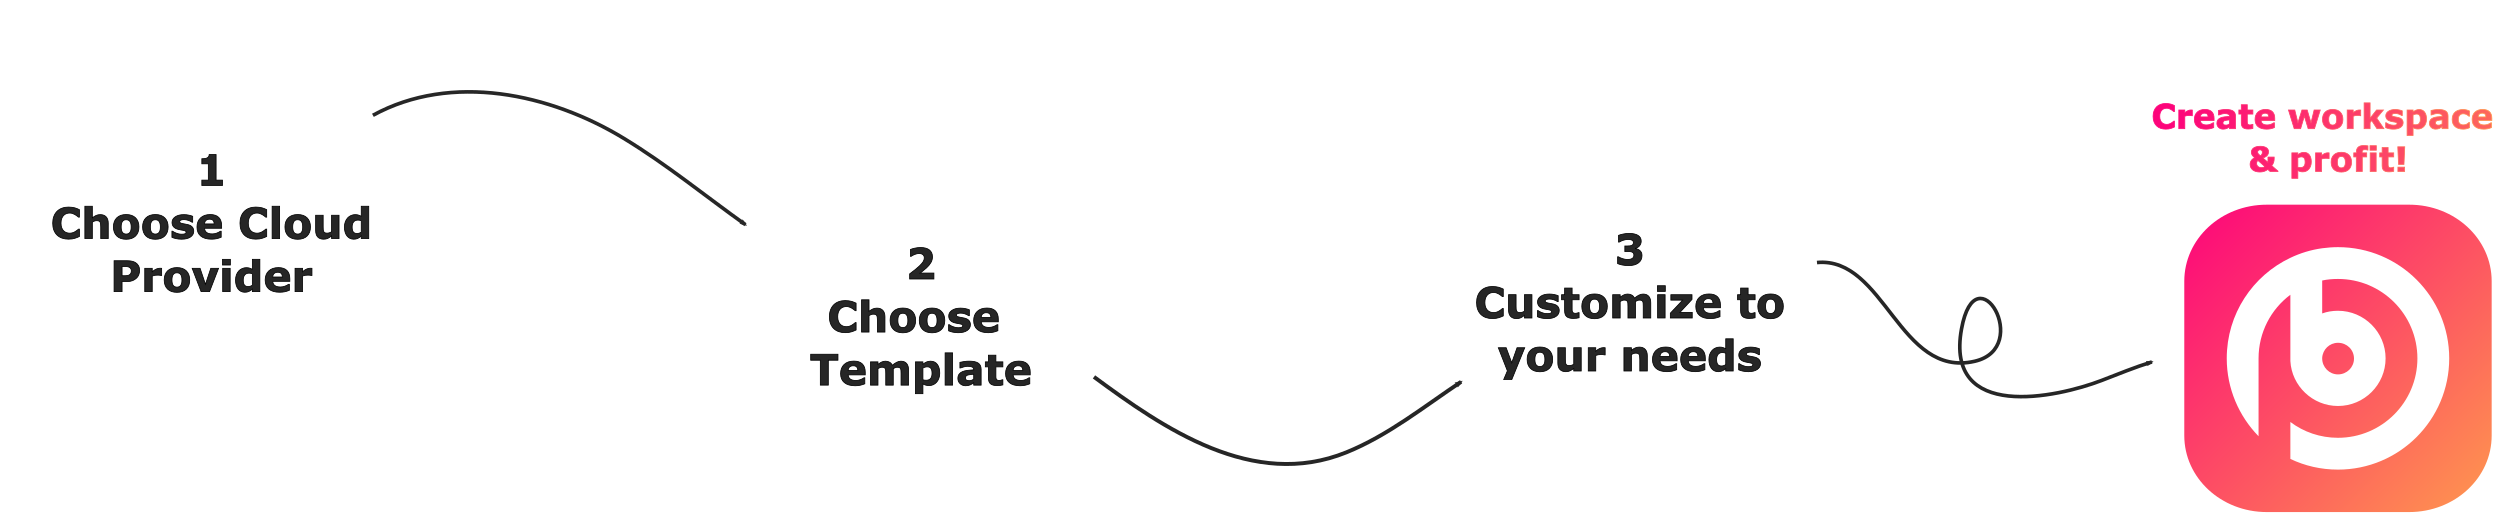 <?xml version="1.0" encoding="UTF-8" standalone="no"?>
<svg
   xmlns:dc="http://purl.org/dc/elements/1.1/"
   xmlns:cc="http://creativecommons.org/ns#"
   xmlns:rdf="http://www.w3.org/1999/02/22-rdf-syntax-ns#"
   xmlns:svg="http://www.w3.org/2000/svg"
   xmlns="http://www.w3.org/2000/svg"
   xmlns:xlink="http://www.w3.org/1999/xlink"
   id="svg8"
   version="1.1"
   viewBox="0 0 831.118 174.983"
   height="174.983mm"
   width="831.118mm">
  <defs
     id="defs2">
    <marker
       orient="auto"
       refY="0"
       refX="0"
       id="marker1827"
       style="overflow:visible">
      <path
         id="path1825"
         style="fill:#262626;fill-opacity:1;fill-rule:evenodd;stroke:#262626;stroke-width:0.625;stroke-linejoin:round;stroke-opacity:1"
         d="M 8.719,4.034 -2.207,0.016 8.719,-4.002 c -1.745,2.372 -1.735,5.617 -6e-7,8.035 z"
         transform="scale(-0.6)" />
    </marker>
    <marker
       style="overflow:visible"
       id="marker1709"
       refX="0"
       refY="0"
       orient="auto">
      <path
         transform="scale(-0.6)"
         d="M 8.719,4.034 -2.207,0.016 8.719,-4.002 c -1.745,2.372 -1.735,5.617 -6e-7,8.035 z"
         style="fill:#262626;fill-opacity:1;fill-rule:evenodd;stroke:#262626;stroke-width:0.625;stroke-linejoin:round;stroke-opacity:1"
         id="path1707" />
    </marker>
    <marker
       orient="auto"
       refY="0"
       refX="0"
       id="Arrow2Mend"
       style="overflow:visible">
      <path
         id="path1320"
         style="fill:#272727;fill-opacity:1;fill-rule:evenodd;stroke:#272727;stroke-width:0.625;stroke-linejoin:round;stroke-opacity:1"
         d="M 8.719,4.034 -2.207,0.016 8.719,-4.002 c -1.745,2.372 -1.735,5.617 -6e-7,8.035 z"
         transform="scale(-0.6)" />
    </marker>
    <rect
       id="rect3325"
       height="47.146"
       width="71.094"
       y="17.298"
       x="-20.207" />
    <rect
       id="rect3319"
       height="45.65"
       width="57.623"
       y="17.298"
       x="-11.975" />
    <marker
       orient="auto"
       refY="0"
       refX="0"
       id="marker2991"
       style="overflow:visible">
      <path
         id="path2989"
         d="M 0,0 5,-5 -12.5,0 5,5 Z"
         style="fill:#000000;fill-opacity:1;fill-rule:evenodd;stroke:#000000;stroke-width:1pt;stroke-opacity:1"
         transform="matrix(-0.2,0,0,-0.2,-1.2,0)" />
    </marker>
    <marker
       orient="auto"
       refY="0"
       refX="0"
       id="marker2909"
       style="overflow:visible">
      <path
         id="path2907"
         d="M 0,0 5,-5 -12.5,0 5,5 Z"
         style="fill:#000000;fill-opacity:1;fill-rule:evenodd;stroke:#000000;stroke-width:1pt;stroke-opacity:1"
         transform="matrix(-0.2,0,0,-0.2,-1.2,0)" />
    </marker>
    <marker
       style="overflow:visible"
       id="Arrow1Send"
       refX="0"
       refY="0"
       orient="auto">
      <path
         transform="matrix(-0.2,0,0,-0.2,-1.2,0)"
         style="fill:#000000;fill-opacity:1;fill-rule:evenodd;stroke:#000000;stroke-width:1pt;stroke-opacity:1"
         d="M 0,0 5,-5 -12.5,0 5,5 Z"
         id="path1948" />
    </marker>
    <marker
       orient="auto"
       refY="0"
       refX="0"
       id="marker2687"
       style="overflow:visible">
      <path
         id="path2685"
         d="M 0,0 5,-5 -12.5,0 5,5 Z"
         style="fill:#000000;fill-opacity:1;fill-rule:evenodd;stroke:#000000;stroke-width:1pt;stroke-opacity:1"
         transform="matrix(-0.4,0,0,-0.4,-4,0)" />
    </marker>
    <marker
       orient="auto"
       refY="0"
       refX="0"
       id="marker2611"
       style="overflow:visible">
      <path
         id="path2609"
         d="M 0,0 5,-5 -12.5,0 5,5 Z"
         style="fill:#000000;fill-opacity:1;fill-rule:evenodd;stroke:#000000;stroke-width:1pt;stroke-opacity:1"
         transform="matrix(-0.4,0,0,-0.4,-4,0)" />
    </marker>
    <marker
       style="overflow:visible"
       id="Arrow1Lend"
       refX="0"
       refY="0"
       orient="auto">
      <path
         transform="matrix(-0.8,0,0,-0.8,-10,0)"
         style="fill:#000000;fill-opacity:1;fill-rule:evenodd;stroke:#000000;stroke-width:1pt;stroke-opacity:1"
         d="M 0,0 5,-5 -12.5,0 5,5 Z"
         id="path1936" />
    </marker>
    <marker
       style="overflow:visible"
       id="marker2335"
       refX="0"
       refY="0"
       orient="auto">
      <path
         transform="scale(0.8)"
         style="fill:#000000;fill-opacity:1;fill-rule:evenodd;stroke:#000000;stroke-width:1pt;stroke-opacity:1"
         d="M 5.77,0 -2.88,5 V -5 Z"
         id="path2333" />
    </marker>
    <marker
       style="overflow:visible"
       id="EmptyTriangleOutL"
       refX="0"
       refY="0"
       orient="auto">
      <path
         transform="matrix(0.8,0,0,0.8,-4.8,0)"
         style="fill:#ffffff;fill-rule:evenodd;stroke:#000000;stroke-width:1pt;stroke-opacity:1"
         d="M 5.77,0 -2.88,5 V -5 Z"
         id="path2093" />
    </marker>
    <marker
       style="overflow:visible"
       id="marker2263"
       refX="0"
       refY="0"
       orient="auto">
      <path
         transform="matrix(-1.1,0,0,-1.1,-1.1,0)"
         d="M 8.719,4.034 -2.207,0.016 8.719,-4.002 c -1.745,2.372 -1.735,5.617 -6e-7,8.035 z"
         style="fill:#000000;fill-opacity:1;fill-rule:evenodd;stroke:#000000;stroke-width:0.625;stroke-linejoin:round;stroke-opacity:1"
         id="path2261" />
    </marker>
    <marker
       style="overflow:visible"
       id="Arrow2Lend"
       refX="0"
       refY="0"
       orient="auto">
      <path
         transform="matrix(-1.1,0,0,-1.1,-1.1,0)"
         d="M 8.719,4.034 -2.207,0.016 8.719,-4.002 c -1.745,2.372 -1.735,5.617 -6e-7,8.035 z"
         style="fill:#000000;fill-opacity:1;fill-rule:evenodd;stroke:#000000;stroke-width:0.625;stroke-linejoin:round;stroke-opacity:1"
         id="path1954" />
    </marker>
    <marker
       style="overflow:visible"
       id="TriangleOutL"
       refX="0"
       refY="0"
       orient="auto">
      <path
         transform="scale(0.8)"
         style="fill:#000000;fill-opacity:1;fill-rule:evenodd;stroke:#000000;stroke-width:1pt;stroke-opacity:1"
         d="M 5.77,0 -2.88,5 V -5 Z"
         id="path2075" />
    </marker>
    <linearGradient
       id="linearGradient34">
      <stop
         style="stop-color:#fd047b;stop-opacity:1"
         offset="0"
         id="stop30" />
      <stop
         id="stop1529"
         offset="0.506"
         style="stop-color:#fd4e64;stop-opacity:1;" />
      <stop
         style="stop-color:#fe984e;stop-opacity:1"
         offset="1"
         id="stop32" />
    </linearGradient>
    <linearGradient
       xlink:href="#linearGradient34"
       id="linearGradient36"
       x1="6.048"
       y1="78.53"
       x2="200.327"
       y2="272.81"
       gradientUnits="userSpaceOnUse" />
    <filter
       id="filter3081"
       style="color-interpolation-filters:sRGB">
      <feFlood
         id="feFlood3071"
         result="flood"
         flood-color="rgb(0,0,0)"
         flood-opacity="0.498" />
      <feComposite
         id="feComposite3073"
         result="composite1"
         operator="in"
         in2="flood"
         in="SourceGraphic" />
      <feGaussianBlur
         id="feGaussianBlur3075"
         result="blur"
         stdDeviation="12.5"
         in="composite1" />
      <feOffset
         id="feOffset3077"
         result="offset"
         dy="0.1"
         dx="0.1" />
      <feComposite
         id="feComposite3079"
         result="fbSourceGraphic"
         operator="over"
         in2="offset"
         in="SourceGraphic" />
      <feColorMatrix
         id="feColorMatrix3434"
         values="0 0 0 -1 0 0 0 0 -1 0 0 0 0 -1 0 0 0 0 1 0"
         in="fbSourceGraphic"
         result="fbSourceGraphicAlpha" />
      <feFlood
         in="fbSourceGraphic"
         result="flood"
         flood-color="rgb(0,0,0)"
         flood-opacity="0.498"
         id="feFlood3436" />
      <feComposite
         result="composite1"
         operator="in"
         in="fbSourceGraphic"
         id="feComposite3438"
         in2="flood" />
      <feGaussianBlur
         result="blur"
         stdDeviation="12.5"
         in="composite1"
         id="feGaussianBlur3440" />
      <feOffset
         result="offset"
         dy="0.1"
         dx="0.1"
         id="feOffset3442" />
      <feComposite
         result="composite2"
         operator="over"
         in="fbSourceGraphic"
         id="feComposite3444"
         in2="offset" />
    </filter>
    <linearGradient
       gradientTransform="translate(-5.987,14.219)"
       gradientUnits="userSpaceOnUse"
       y2="13.94"
       x2="832.969"
       y1="13.94"
       x1="674.235"
       id="linearGradient3406"
       xlink:href="#linearGradient34" />
    <linearGradient
       gradientTransform="translate(2.245,-1.497)"
       gradientUnits="userSpaceOnUse"
       y2="26.505"
       x2="773.088"
       y1="26.505"
       x1="659.753"
       id="linearGradient3432"
       xlink:href="#linearGradient34" />
    <filter
       style="color-interpolation-filters:sRGB"
       id="filter1240">
      <feFlood
         flood-opacity="1"
         flood-color="rgb(115,115,115)"
         result="flood"
         id="feFlood1230" />
      <feComposite
         in="flood"
         in2="SourceGraphic"
         operator="in"
         result="composite1"
         id="feComposite1232" />
      <feGaussianBlur
         in="composite1"
         stdDeviation="3.593"
         result="blur"
         id="feGaussianBlur1234" />
      <feOffset
         dx="0"
         dy="5.389"
         result="offset"
         id="feOffset1236" />
      <feComposite
         in="SourceGraphic"
         in2="offset"
         operator="over"
         result="composite2"
         id="feComposite1238" />
    </filter>
    <filter
       id="filter1240-5"
       style="color-interpolation-filters:sRGB">
      <feFlood
         id="feFlood1230-6"
         result="flood"
         flood-color="rgb(115,115,115)"
         flood-opacity="1" />
      <feComposite
         id="feComposite1232-6"
         result="composite1"
         operator="in"
         in2="SourceGraphic"
         in="flood" />
      <feGaussianBlur
         id="feGaussianBlur1234-0"
         result="blur"
         stdDeviation="3.593"
         in="composite1" />
      <feOffset
         id="feOffset1236-7"
         result="offset"
         dy="5.389"
         dx="0" />
      <feComposite
         id="feComposite1238-2"
         result="composite2"
         operator="over"
         in2="offset"
         in="SourceGraphic" />
    </filter>
    <filter
       id="filter1240-0"
       style="color-interpolation-filters:sRGB">
      <feFlood
         id="feFlood1230-0"
         result="flood"
         flood-color="rgb(115,115,115)"
         flood-opacity="1" />
      <feComposite
         id="feComposite1232-0"
         result="composite1"
         operator="in"
         in2="SourceGraphic"
         in="flood" />
      <feGaussianBlur
         id="feGaussianBlur1234-5"
         result="blur"
         stdDeviation="3.593"
         in="composite1" />
      <feOffset
         id="feOffset1236-0"
         result="offset"
         dy="5.389"
         dx="0" />
      <feComposite
         id="feComposite1238-0"
         result="composite2"
         operator="over"
         in2="offset"
         in="SourceGraphic" />
    </filter>
    <linearGradient
       y2="13.94"
       x2="832.969"
       y1="13.94"
       x1="674.235"
       gradientTransform="translate(-5.987,14.219)"
       gradientUnits="userSpaceOnUse"
       id="linearGradient123"
       xlink:href="#linearGradient34" />
    <linearGradient
       y2="26.505"
       x2="773.088"
       y1="26.505"
       x1="659.753"
       gradientTransform="translate(2.245,-1.497)"
       gradientUnits="userSpaceOnUse"
       id="linearGradient125"
       xlink:href="#linearGradient34" />
    <linearGradient
       y2="13.94"
       x2="832.969"
       y1="13.94"
       x1="674.235"
       gradientTransform="translate(-5.987,14.219)"
       gradientUnits="userSpaceOnUse"
       id="linearGradient127"
       xlink:href="#linearGradient34" />
    <linearGradient
       y2="26.505"
       x2="773.088"
       y1="26.505"
       x1="659.753"
       gradientTransform="translate(2.245,-1.497)"
       gradientUnits="userSpaceOnUse"
       id="linearGradient129"
       xlink:href="#linearGradient34" />
    <linearGradient
       y2="13.94"
       x2="832.969"
       y1="13.94"
       x1="674.235"
       gradientTransform="translate(-5.987,14.219)"
       gradientUnits="userSpaceOnUse"
       id="linearGradient131"
       xlink:href="#linearGradient34" />
    <linearGradient
       y2="26.505"
       x2="773.088"
       y1="26.505"
       x1="659.753"
       gradientTransform="translate(2.245,-1.497)"
       gradientUnits="userSpaceOnUse"
       id="linearGradient133"
       xlink:href="#linearGradient34" />
    <linearGradient
       y2="13.94"
       x2="832.969"
       y1="13.94"
       x1="674.235"
       gradientTransform="translate(-5.987,14.219)"
       gradientUnits="userSpaceOnUse"
       id="linearGradient135"
       xlink:href="#linearGradient34" />
    <linearGradient
       y2="26.505"
       x2="773.088"
       y1="26.505"
       x1="659.753"
       gradientTransform="translate(2.245,-1.497)"
       gradientUnits="userSpaceOnUse"
       id="linearGradient137"
       xlink:href="#linearGradient34" />
    <linearGradient
       y2="13.94"
       x2="832.969"
       y1="13.94"
       x1="674.235"
       gradientTransform="translate(-5.987,14.219)"
       gradientUnits="userSpaceOnUse"
       id="linearGradient139"
       xlink:href="#linearGradient34" />
    <linearGradient
       y2="26.505"
       x2="773.088"
       y1="26.505"
       x1="659.753"
       gradientTransform="translate(2.245,-1.497)"
       gradientUnits="userSpaceOnUse"
       id="linearGradient141"
       xlink:href="#linearGradient34" />
    <linearGradient
       y2="13.94"
       x2="832.969"
       y1="13.94"
       x1="674.235"
       gradientTransform="translate(-5.987,14.219)"
       gradientUnits="userSpaceOnUse"
       id="linearGradient143"
       xlink:href="#linearGradient34" />
    <linearGradient
       y2="26.505"
       x2="773.088"
       y1="26.505"
       x1="659.753"
       gradientTransform="translate(2.245,-1.497)"
       gradientUnits="userSpaceOnUse"
       id="linearGradient145"
       xlink:href="#linearGradient34" />
    <linearGradient
       y2="13.94"
       x2="832.969"
       y1="13.94"
       x1="674.235"
       gradientTransform="translate(-5.987,14.219)"
       gradientUnits="userSpaceOnUse"
       id="linearGradient147"
       xlink:href="#linearGradient34" />
    <linearGradient
       y2="26.505"
       x2="773.088"
       y1="26.505"
       x1="659.753"
       gradientTransform="translate(2.245,-1.497)"
       gradientUnits="userSpaceOnUse"
       id="linearGradient149"
       xlink:href="#linearGradient34" />
    <linearGradient
       y2="13.94"
       x2="832.969"
       y1="13.94"
       x1="674.235"
       gradientTransform="translate(-5.987,14.219)"
       gradientUnits="userSpaceOnUse"
       id="linearGradient151"
       xlink:href="#linearGradient34" />
    <linearGradient
       y2="26.505"
       x2="773.088"
       y1="26.505"
       x1="659.753"
       gradientTransform="translate(2.245,-1.497)"
       gradientUnits="userSpaceOnUse"
       id="linearGradient153"
       xlink:href="#linearGradient34" />
    <linearGradient
       y2="13.94"
       x2="832.969"
       y1="13.94"
       x1="674.235"
       gradientTransform="translate(-5.987,14.219)"
       gradientUnits="userSpaceOnUse"
       id="linearGradient155"
       xlink:href="#linearGradient34" />
    <linearGradient
       y2="26.505"
       x2="773.088"
       y1="26.505"
       x1="659.753"
       gradientTransform="translate(2.245,-1.497)"
       gradientUnits="userSpaceOnUse"
       id="linearGradient157"
       xlink:href="#linearGradient34" />
    <linearGradient
       y2="13.94"
       x2="832.969"
       y1="13.94"
       x1="674.235"
       gradientTransform="translate(-5.987,14.219)"
       gradientUnits="userSpaceOnUse"
       id="linearGradient159"
       xlink:href="#linearGradient34" />
    <linearGradient
       y2="26.505"
       x2="773.088"
       y1="26.505"
       x1="659.753"
       gradientTransform="translate(2.245,-1.497)"
       gradientUnits="userSpaceOnUse"
       id="linearGradient161"
       xlink:href="#linearGradient34" />
    <linearGradient
       y2="13.94"
       x2="832.969"
       y1="13.94"
       x1="674.235"
       gradientTransform="translate(-5.987,14.219)"
       gradientUnits="userSpaceOnUse"
       id="linearGradient163"
       xlink:href="#linearGradient34" />
    <linearGradient
       y2="26.505"
       x2="773.088"
       y1="26.505"
       x1="659.753"
       gradientTransform="translate(2.245,-1.497)"
       gradientUnits="userSpaceOnUse"
       id="linearGradient165"
       xlink:href="#linearGradient34" />
    <linearGradient
       y2="13.94"
       x2="832.969"
       y1="13.94"
       x1="674.235"
       gradientTransform="translate(-5.987,14.219)"
       gradientUnits="userSpaceOnUse"
       id="linearGradient167"
       xlink:href="#linearGradient34" />
    <linearGradient
       y2="26.505"
       x2="773.088"
       y1="26.505"
       x1="659.753"
       gradientTransform="translate(2.245,-1.497)"
       gradientUnits="userSpaceOnUse"
       id="linearGradient169"
       xlink:href="#linearGradient34" />
    <linearGradient
       y2="13.94"
       x2="832.969"
       y1="13.94"
       x1="674.235"
       gradientTransform="translate(-5.987,14.219)"
       gradientUnits="userSpaceOnUse"
       id="linearGradient171"
       xlink:href="#linearGradient34" />
    <linearGradient
       y2="26.505"
       x2="773.088"
       y1="26.505"
       x1="659.753"
       gradientTransform="translate(2.245,-1.497)"
       gradientUnits="userSpaceOnUse"
       id="linearGradient173"
       xlink:href="#linearGradient34" />
    <linearGradient
       y2="13.94"
       x2="832.969"
       y1="13.94"
       x1="674.235"
       gradientTransform="translate(-5.987,14.219)"
       gradientUnits="userSpaceOnUse"
       id="linearGradient175"
       xlink:href="#linearGradient34" />
    <linearGradient
       y2="26.505"
       x2="773.088"
       y1="26.505"
       x1="659.753"
       gradientTransform="translate(2.245,-1.497)"
       gradientUnits="userSpaceOnUse"
       id="linearGradient177"
       xlink:href="#linearGradient34" />
    <linearGradient
       y2="13.94"
       x2="832.969"
       y1="13.94"
       x1="674.235"
       gradientTransform="translate(-5.987,14.219)"
       gradientUnits="userSpaceOnUse"
       id="linearGradient179"
       xlink:href="#linearGradient34" />
    <linearGradient
       y2="26.505"
       x2="773.088"
       y1="26.505"
       x1="659.753"
       gradientTransform="translate(2.245,-1.497)"
       gradientUnits="userSpaceOnUse"
       id="linearGradient181"
       xlink:href="#linearGradient34" />
    <linearGradient
       y2="13.94"
       x2="832.969"
       y1="13.94"
       x1="674.235"
       gradientTransform="translate(-5.987,14.219)"
       gradientUnits="userSpaceOnUse"
       id="linearGradient183"
       xlink:href="#linearGradient34" />
    <linearGradient
       y2="26.505"
       x2="773.088"
       y1="26.505"
       x1="659.753"
       gradientTransform="translate(2.245,-1.497)"
       gradientUnits="userSpaceOnUse"
       id="linearGradient185"
       xlink:href="#linearGradient34" />
    <linearGradient
       y2="13.94"
       x2="832.969"
       y1="13.94"
       x1="674.235"
       gradientTransform="translate(-5.987,14.219)"
       gradientUnits="userSpaceOnUse"
       id="linearGradient187"
       xlink:href="#linearGradient34" />
    <linearGradient
       y2="26.505"
       x2="773.088"
       y1="26.505"
       x1="659.753"
       gradientTransform="translate(2.245,-1.497)"
       gradientUnits="userSpaceOnUse"
       id="linearGradient189"
       xlink:href="#linearGradient34" />
    <linearGradient
       y2="13.94"
       x2="832.969"
       y1="13.94"
       x1="674.235"
       gradientTransform="translate(-5.987,14.219)"
       gradientUnits="userSpaceOnUse"
       id="linearGradient191"
       xlink:href="#linearGradient34" />
    <linearGradient
       y2="26.505"
       x2="773.088"
       y1="26.505"
       x1="659.753"
       gradientTransform="translate(2.245,-1.497)"
       gradientUnits="userSpaceOnUse"
       id="linearGradient193"
       xlink:href="#linearGradient34" />
    <linearGradient
       y2="13.94"
       x2="832.969"
       y1="13.94"
       x1="674.235"
       gradientTransform="translate(-5.987,14.219)"
       gradientUnits="userSpaceOnUse"
       id="linearGradient195"
       xlink:href="#linearGradient34" />
    <linearGradient
       y2="26.505"
       x2="773.088"
       y1="26.505"
       x1="659.753"
       gradientTransform="translate(2.245,-1.497)"
       gradientUnits="userSpaceOnUse"
       id="linearGradient197"
       xlink:href="#linearGradient34" />
    <linearGradient
       y2="13.94"
       x2="832.969"
       y1="13.94"
       x1="674.235"
       gradientTransform="translate(-5.987,14.219)"
       gradientUnits="userSpaceOnUse"
       id="linearGradient199"
       xlink:href="#linearGradient34" />
    <linearGradient
       y2="26.505"
       x2="773.088"
       y1="26.505"
       x1="659.753"
       gradientTransform="translate(2.245,-1.497)"
       gradientUnits="userSpaceOnUse"
       id="linearGradient201"
       xlink:href="#linearGradient34" />
    <linearGradient
       y2="13.94"
       x2="832.969"
       y1="13.94"
       x1="674.235"
       gradientTransform="translate(-5.987,14.219)"
       gradientUnits="userSpaceOnUse"
       id="linearGradient203"
       xlink:href="#linearGradient34" />
    <linearGradient
       y2="26.505"
       x2="773.088"
       y1="26.505"
       x1="659.753"
       gradientTransform="translate(2.245,-1.497)"
       gradientUnits="userSpaceOnUse"
       id="linearGradient205"
       xlink:href="#linearGradient34" />
    <linearGradient
       y2="13.94"
       x2="832.969"
       y1="13.94"
       x1="674.235"
       gradientTransform="translate(-5.987,14.219)"
       gradientUnits="userSpaceOnUse"
       id="linearGradient207"
       xlink:href="#linearGradient34" />
    <linearGradient
       y2="26.505"
       x2="773.088"
       y1="26.505"
       x1="659.753"
       gradientTransform="translate(2.245,-1.497)"
       gradientUnits="userSpaceOnUse"
       id="linearGradient209"
       xlink:href="#linearGradient34" />
    <linearGradient
       y2="13.94"
       x2="832.969"
       y1="13.94"
       x1="674.235"
       gradientTransform="translate(-5.987,14.219)"
       gradientUnits="userSpaceOnUse"
       id="linearGradient211"
       xlink:href="#linearGradient34" />
    <linearGradient
       y2="26.505"
       x2="773.088"
       y1="26.505"
       x1="659.753"
       gradientTransform="translate(2.245,-1.497)"
       gradientUnits="userSpaceOnUse"
       id="linearGradient213"
       xlink:href="#linearGradient34" />
    <filter
       id="filter1174"
       style="color-interpolation-filters:sRGB;">
      <feFlood
         id="feFlood1164"
         result="flood"
         flood-color="rgb(115,115,115)"
         flood-opacity="1" />
      <feComposite
         id="feComposite1166"
         result="composite1"
         operator="in"
         in2="flood"
         in="SourceGraphic" />
      <feGaussianBlur
         id="feGaussianBlur1168"
         result="blur"
         stdDeviation="5"
         in="composite1" />
      <feOffset
         id="feOffset1170"
         result="offset"
         dy="1"
         dx="-6.38378e-16" />
      <feComposite
         id="feComposite1172"
         result="composite2"
         operator="over"
         in2="offset"
         in="SourceGraphic" />
    </filter>
  </defs>
  <g
     transform="translate(53.662,21.728)"
     id="layer1">
    <path
       id="path1929"
       d="M 70.308,16.605 C 96.468,2.287 129.248,9.393 153.679,24.246 c 14.274,8.678 27.031,19.115 40.488,28.731"
       style="fill:none;fill-rule:evenodd;stroke:#272727;stroke-width:1.217;stroke-linecap:butt;stroke-linejoin:miter;stroke-miterlimit:4;stroke-dasharray:none;stroke-dashoffset:34.131;stroke-opacity:1;marker-end:url(#Arrow2Mend)" />
    <path
       id="path2435"
       d="m 310.029,103.57 c 23.012,16.966 52.814,37.702 83.929,25.073 13.925,-5.652 25.749,-15.178 38.122,-23.443"
       style="fill:none;fill-rule:evenodd;stroke:#262626;stroke-width:1.309;stroke-linecap:butt;stroke-linejoin:miter;stroke-miterlimit:4;stroke-dasharray:none;stroke-dashoffset:0;stroke-opacity:1;marker-end:url(#marker1709)" />
    <path
       id="path2605"
       d="m 550.388,65.549 c 22.501,-2.073 27.373,38.599 52.428,32.828 19.54,-4.501 0.404,-36.982 -4.377,-10.765 -5.634,30.897 31.674,22.853 46.545,17.149 5.561,-2.133 11.087,-4.429 16.745,-6.162"
       style="fill:none;fill-rule:evenodd;stroke:#262626;stroke-width:1.211;stroke-linecap:butt;stroke-linejoin:miter;stroke-miterlimit:4;stroke-dasharray:none;stroke-dashoffset:0;stroke-opacity:1;marker-end:url(#marker1827)" />
    <g
       id="text3317"
       style="font-size:19.756px;line-height:125%;font-family:Arial;-inkscape-font-specification:Arial;letter-spacing:0px;word-spacing:0px;writing-mode:lr-tb;white-space:pre;shape-inside:url(#rect3319);fill:#000000;stroke:#000000;stroke-width:0.265px;stroke-linecap:butt;stroke-linejoin:miter;stroke-opacity:1" />
    <g
       id="text3323"
       style="font-size:19.756px;line-height:125%;font-family:Arial;-inkscape-font-specification:Arial;letter-spacing:0px;word-spacing:0px;writing-mode:lr-tb;white-space:pre;shape-inside:url(#rect3325);fill:none;stroke:#000000;stroke-width:0.265px;stroke-linecap:butt;stroke-linejoin:miter;stroke-opacity:1" />
    <g
       id="text3331"
       style="font-size:19.756px;line-height:125%;font-family:Arial;-inkscape-font-specification:Arial;letter-spacing:0px;word-spacing:0px;writing-mode:lr-tb;fill:none;stroke:#000000;stroke-width:0.265px;stroke-linecap:butt;stroke-linejoin:miter;stroke-opacity:1" />
    <g
       id="text3335"
       style="font-size:19.756px;line-height:125%;font-family:Arial;-inkscape-font-specification:Arial;letter-spacing:0px;word-spacing:0px;writing-mode:lr-tb;fill:#000000;fill-opacity:1;stroke:#000000;stroke-width:0.265px;stroke-linecap:butt;stroke-linejoin:miter;stroke-opacity:1" />
    <g
       aria-label="Create workspace  &amp; profit!"
       id="text3396"
       style="font-size:11.289px;line-height:125%;font-family:Arial;-inkscape-font-specification:Arial;letter-spacing:0px;word-spacing:0px;writing-mode:lr-tb;fill:url(#linearGradient3406);fill-opacity:1;stroke:url(#linearGradient3432);stroke-width:0.265px;stroke-linecap:butt;stroke-linejoin:miter;stroke-opacity:1">
      <path
         d="m 666.319,21.2 q -0.915,0 -1.692,-0.27 -0.772,-0.27 -1.328,-0.805 -0.557,-0.535 -0.865,-1.334 -0.303,-0.799 -0.303,-1.847 0,-0.976 0.292,-1.769 0.292,-0.794 0.849,-1.362 0.535,-0.546 1.323,-0.843 0.794,-0.298 1.731,-0.298 0.518,0 0.932,0.061 0.419,0.055 0.772,0.149 0.369,0.105 0.667,0.237 0.303,0.127 0.529,0.237 v 1.99 h -0.243 q -0.154,-0.132 -0.391,-0.314 -0.232,-0.182 -0.529,-0.358 -0.303,-0.176 -0.656,-0.298 -0.353,-0.121 -0.755,-0.121 -0.446,0 -0.849,0.143 -0.402,0.138 -0.744,0.463 -0.325,0.314 -0.529,0.832 -0.198,0.518 -0.198,1.257 0,0.772 0.215,1.29 0.22,0.518 0.551,0.816 0.336,0.303 0.75,0.435 0.413,0.127 0.816,0.127 0.386,0 0.761,-0.116 0.38,-0.116 0.7,-0.314 0.27,-0.16 0.502,-0.342 0.232,-0.182 0.38,-0.314 h 0.22 v 1.962 q -0.309,0.138 -0.59,0.259 -0.281,0.121 -0.59,0.209 -0.402,0.116 -0.755,0.176 -0.353,0.061 -0.97,0.061 z"
         style="font-style:normal;font-variant:normal;font-weight:bold;font-stretch:normal;font-size:11.289px;font-family:sans-serif;-inkscape-font-specification:'sans-serif Bold';text-align:center;text-anchor:middle;fill:url(#linearGradient123);fill-opacity:1;stroke:url(#linearGradient125);stroke-width:0.265px"
         id="path1274" />
      <path
         d="m 675.166,16.741 h -0.176 q -0.127,-0.044 -0.408,-0.066 -0.281,-0.022 -0.469,-0.022 -0.424,0 -0.75,0.055 -0.325,0.055 -0.7,0.187 v 4.145 h -1.984 v -6.19 h 1.984 v 0.91 q 0.656,-0.562 1.141,-0.744 0.485,-0.187 0.893,-0.187 0.105,0 0.237,0.005 0.132,0.005 0.232,0.017 z"
         style="font-style:normal;font-variant:normal;font-weight:bold;font-stretch:normal;font-size:11.289px;font-family:sans-serif;-inkscape-font-specification:'sans-serif Bold';text-align:center;text-anchor:middle;fill:url(#linearGradient127);fill-opacity:1;stroke:url(#linearGradient129);stroke-width:0.265px"
         id="path1276" />
      <path
         d="m 682.398,18.312 h -4.542 q 0.044,0.728 0.551,1.113 0.513,0.386 1.505,0.386 0.628,0 1.218,-0.226 0.59,-0.226 0.932,-0.485 h 0.22 v 1.593 q -0.672,0.27 -1.268,0.391 -0.595,0.121 -1.317,0.121 -1.863,0 -2.855,-0.838 -0.992,-0.838 -0.992,-2.387 0,-1.532 0.937,-2.425 0.943,-0.898 2.58,-0.898 1.51,0 2.271,0.766 0.761,0.761 0.761,2.194 z m -1.973,-1.163 q -0.017,-0.623 -0.309,-0.937 -0.292,-0.314 -0.909,-0.314 -0.573,0 -0.943,0.298 -0.369,0.298 -0.413,0.954 z"
         style="font-style:normal;font-variant:normal;font-weight:bold;font-stretch:normal;font-size:11.289px;font-family:sans-serif;-inkscape-font-specification:'sans-serif Bold';text-align:center;text-anchor:middle;fill:url(#linearGradient131);fill-opacity:1;stroke:url(#linearGradient133);stroke-width:0.265px"
         id="path1278" />
      <path
         d="M 687.547,19.425 V 18.135 q -0.402,0.033 -0.871,0.094 -0.469,0.055 -0.711,0.132 -0.298,0.094 -0.458,0.276 -0.154,0.176 -0.154,0.469 0,0.193 0.033,0.314 0.033,0.121 0.165,0.232 0.127,0.11 0.303,0.165 0.176,0.05 0.551,0.05 0.298,0 0.601,-0.121 0.309,-0.121 0.54,-0.32 z m 0,0.959 q -0.16,0.121 -0.397,0.292 -0.237,0.171 -0.446,0.27 -0.292,0.132 -0.606,0.193 -0.314,0.066 -0.689,0.066 -0.882,0 -1.477,-0.546 -0.595,-0.546 -0.595,-1.395 0,-0.678 0.303,-1.108 0.303,-0.43 0.86,-0.678 0.551,-0.248 1.367,-0.353 0.816,-0.105 1.692,-0.154 v -0.033 q 0,-0.513 -0.419,-0.706 -0.419,-0.198 -1.235,-0.198 -0.491,0 -1.047,0.176 -0.557,0.171 -0.799,0.265 h -0.182 v -1.494 q 0.314,-0.083 1.02,-0.193 0.711,-0.116 1.422,-0.116 1.692,0 2.442,0.524 0.755,0.518 0.755,1.632 v 4.211 h -1.968 z"
         style="font-style:normal;font-variant:normal;font-weight:bold;font-stretch:normal;font-size:11.289px;font-family:sans-serif;-inkscape-font-specification:'sans-serif Bold';text-align:center;text-anchor:middle;fill:url(#linearGradient135);fill-opacity:1;stroke:url(#linearGradient137);stroke-width:0.265px"
         id="path1280" />
      <path
         d="m 695.297,20.985 q -0.32,0.083 -0.678,0.127 -0.358,0.05 -0.876,0.05 -1.158,0 -1.725,-0.469 -0.562,-0.469 -0.562,-1.604 V 16.195 h -0.816 v -1.345 h 0.816 V 13.08 h 1.984 v 1.769 h 1.858 v 1.345 h -1.858 v 2.194 q 0,0.325 0.006,0.568 0.006,0.243 0.088,0.435 0.077,0.193 0.27,0.309 0.198,0.11 0.573,0.11 0.154,0 0.402,-0.066 0.254,-0.066 0.353,-0.121 h 0.165 z"
         style="font-style:normal;font-variant:normal;font-weight:bold;font-stretch:normal;font-size:11.289px;font-family:sans-serif;-inkscape-font-specification:'sans-serif Bold';text-align:center;text-anchor:middle;fill:url(#linearGradient139);fill-opacity:1;stroke:url(#linearGradient141);stroke-width:0.265px"
         id="path1282" />
      <path
         d="m 702.573,18.312 h -4.542 q 0.044,0.728 0.551,1.113 0.513,0.386 1.505,0.386 0.628,0 1.218,-0.226 0.59,-0.226 0.932,-0.485 h 0.22 v 1.593 q -0.672,0.27 -1.268,0.391 -0.595,0.121 -1.317,0.121 -1.863,0 -2.855,-0.838 -0.992,-0.838 -0.992,-2.387 0,-1.532 0.937,-2.425 0.943,-0.898 2.58,-0.898 1.51,0 2.271,0.766 0.761,0.761 0.761,2.194 z m -1.973,-1.163 q -0.017,-0.623 -0.309,-0.937 -0.292,-0.314 -0.909,-0.314 -0.573,0 -0.943,0.298 -0.369,0.298 -0.413,0.954 z"
         style="font-style:normal;font-variant:normal;font-weight:bold;font-stretch:normal;font-size:11.289px;font-family:sans-serif;-inkscape-font-specification:'sans-serif Bold';text-align:center;text-anchor:middle;fill:url(#linearGradient143);fill-opacity:1;stroke:url(#linearGradient145);stroke-width:0.265px"
         id="path1284" />
      <path
         d="m 717.704,14.85 -1.918,6.19 h -2.106 l -1.262,-4.173 -1.24,4.173 h -2.133 l -1.902,-6.19 h 2.084 l 1.058,4.266 1.323,-4.266 h 1.758 l 1.257,4.266 1.042,-4.266 z"
         style="font-style:normal;font-variant:normal;font-weight:bold;font-stretch:normal;font-size:11.289px;font-family:sans-serif;-inkscape-font-specification:'sans-serif Bold';text-align:center;text-anchor:middle;fill:url(#linearGradient147);fill-opacity:1;stroke:url(#linearGradient149);stroke-width:0.265px"
         id="path1286" />
      <path
         d="m 725.228,17.948 q 0,1.527 -0.893,2.409 -0.887,0.876 -2.497,0.876 -1.61,0 -2.503,-0.876 -0.887,-0.882 -0.887,-2.409 0,-1.538 0.893,-2.414 0.898,-0.876 2.497,-0.876 1.621,0 2.503,0.882 0.887,0.882 0.887,2.409 z m -2.442,1.505 q 0.193,-0.237 0.287,-0.568 0.099,-0.336 0.099,-0.926 0,-0.546 -0.099,-0.915 -0.099,-0.369 -0.276,-0.59 -0.176,-0.226 -0.424,-0.32 -0.248,-0.094 -0.535,-0.094 -0.287,0 -0.513,0.077 -0.22,0.077 -0.424,0.309 -0.182,0.215 -0.292,0.59 -0.105,0.375 -0.105,0.943 0,0.507 0.094,0.882 0.094,0.369 0.276,0.595 0.176,0.215 0.419,0.314 0.248,0.099 0.562,0.099 0.27,0 0.513,-0.088 0.248,-0.094 0.419,-0.309 z"
         style="font-style:normal;font-variant:normal;font-weight:bold;font-stretch:normal;font-size:11.289px;font-family:sans-serif;-inkscape-font-specification:'sans-serif Bold';text-align:center;text-anchor:middle;fill:url(#linearGradient151);fill-opacity:1;stroke:url(#linearGradient153);stroke-width:0.265px"
         id="path1288" />
      <path
         d="m 731.148,16.741 h -0.176 q -0.127,-0.044 -0.408,-0.066 -0.281,-0.022 -0.469,-0.022 -0.424,0 -0.75,0.055 -0.325,0.055 -0.7,0.187 v 4.145 h -1.984 v -6.19 h 1.984 v 0.91 q 0.656,-0.562 1.141,-0.744 0.485,-0.187 0.893,-0.187 0.105,0 0.237,0.005 0.132,0.005 0.232,0.017 z"
         style="font-style:normal;font-variant:normal;font-weight:bold;font-stretch:normal;font-size:11.289px;font-family:sans-serif;-inkscape-font-specification:'sans-serif Bold';text-align:center;text-anchor:middle;fill:url(#linearGradient155);fill-opacity:1;stroke:url(#linearGradient157);stroke-width:0.265px"
         id="path1290" />
      <path
         d="m 738.854,21.04 h -2.31 l -1.736,-2.695 -0.54,0.656 v 2.039 h -1.984 v -8.577 h 1.984 v 5.121 l 2.139,-2.734 h 2.288 l -2.227,2.668 z"
         style="font-style:normal;font-variant:normal;font-weight:bold;font-stretch:normal;font-size:11.289px;font-family:sans-serif;-inkscape-font-specification:'sans-serif Bold';text-align:center;text-anchor:middle;fill:url(#linearGradient159);fill-opacity:1;stroke:url(#linearGradient161);stroke-width:0.265px"
         id="path1292" />
      <path
         d="m 745.248,19.078 q 0,0.959 -0.86,1.549 -0.86,0.584 -2.354,0.584 -0.827,0 -1.499,-0.154 -0.672,-0.154 -1.08,-0.342 v -1.632 h 0.182 q 0.149,0.105 0.342,0.232 0.198,0.121 0.557,0.265 0.309,0.127 0.7,0.22 0.391,0.088 0.838,0.088 0.584,0 0.865,-0.127 0.281,-0.132 0.281,-0.386 0,-0.226 -0.165,-0.325 -0.165,-0.105 -0.628,-0.198 -0.22,-0.05 -0.601,-0.105 -0.375,-0.061 -0.683,-0.143 -0.843,-0.22 -1.251,-0.684 -0.408,-0.469 -0.408,-1.163 0,-0.893 0.843,-1.483 0.849,-0.595 2.315,-0.595 0.695,0 1.328,0.143 0.639,0.138 0.998,0.298 v 1.565 h -0.171 q -0.441,-0.303 -1.009,-0.491 -0.562,-0.193 -1.141,-0.193 -0.48,0 -0.81,0.132 -0.325,0.132 -0.325,0.375 0,0.22 0.149,0.336 0.149,0.116 0.7,0.232 0.303,0.061 0.65,0.121 0.353,0.055 0.706,0.143 0.783,0.204 1.158,0.645 0.375,0.435 0.375,1.091 z"
         style="font-style:normal;font-variant:normal;font-weight:bold;font-stretch:normal;font-size:11.289px;font-family:sans-serif;-inkscape-font-specification:'sans-serif Bold';text-align:center;text-anchor:middle;fill:url(#linearGradient163);fill-opacity:1;stroke:url(#linearGradient165);stroke-width:0.265px"
         id="path1294" />
      <path
         d="m 753.031,17.86 q 0,0.766 -0.237,1.395 -0.232,0.628 -0.612,1.036 -0.397,0.43 -0.898,0.65 -0.502,0.22 -1.075,0.22 -0.529,0 -0.898,-0.116 -0.369,-0.11 -0.755,-0.314 v 2.58 h -1.984 v -8.461 h 1.984 v 0.645 q 0.458,-0.364 0.932,-0.59 0.48,-0.226 1.102,-0.226 1.158,0 1.797,0.849 0.645,0.849 0.645,2.332 z m -2.045,0.039 q 0,-0.904 -0.309,-1.312 -0.309,-0.408 -0.976,-0.408 -0.281,0 -0.579,0.088 -0.298,0.083 -0.568,0.243 v 3.114 q 0.198,0.077 0.424,0.099 0.226,0.022 0.446,0.022 0.788,0 1.174,-0.458 0.386,-0.463 0.386,-1.389 z"
         style="font-style:normal;font-variant:normal;font-weight:bold;font-stretch:normal;font-size:11.289px;font-family:sans-serif;-inkscape-font-specification:'sans-serif Bold';text-align:center;text-anchor:middle;fill:url(#linearGradient167);fill-opacity:1;stroke:url(#linearGradient169);stroke-width:0.265px"
         id="path1296" />
      <path
         d="M 758.212,19.425 V 18.135 q -0.402,0.033 -0.871,0.094 -0.469,0.055 -0.711,0.132 -0.298,0.094 -0.458,0.276 -0.154,0.176 -0.154,0.469 0,0.193 0.033,0.314 0.033,0.121 0.165,0.232 0.127,0.11 0.303,0.165 0.176,0.05 0.551,0.05 0.298,0 0.601,-0.121 0.309,-0.121 0.54,-0.32 z m 0,0.959 q -0.16,0.121 -0.397,0.292 -0.237,0.171 -0.446,0.27 -0.292,0.132 -0.606,0.193 -0.314,0.066 -0.689,0.066 -0.882,0 -1.477,-0.546 -0.595,-0.546 -0.595,-1.395 0,-0.678 0.303,-1.108 0.303,-0.43 0.86,-0.678 0.551,-0.248 1.367,-0.353 0.816,-0.105 1.692,-0.154 v -0.033 q 0,-0.513 -0.419,-0.706 -0.419,-0.198 -1.235,-0.198 -0.491,0 -1.047,0.176 -0.557,0.171 -0.799,0.265 h -0.182 v -1.494 q 0.314,-0.083 1.02,-0.193 0.711,-0.116 1.422,-0.116 1.692,0 2.442,0.524 0.755,0.518 0.755,1.632 v 4.211 h -1.968 z"
         style="font-style:normal;font-variant:normal;font-weight:bold;font-stretch:normal;font-size:11.289px;font-family:sans-serif;-inkscape-font-specification:'sans-serif Bold';text-align:center;text-anchor:middle;fill:url(#linearGradient171);fill-opacity:1;stroke:url(#linearGradient173);stroke-width:0.265px"
         id="path1298" />
      <path
         d="m 765.229,21.205 q -0.81,0 -1.483,-0.193 -0.667,-0.193 -1.163,-0.595 -0.491,-0.402 -0.761,-1.014 -0.27,-0.612 -0.27,-1.433 0,-0.865 0.287,-1.494 0.292,-0.628 0.81,-1.042 0.502,-0.391 1.158,-0.573 0.656,-0.182 1.361,-0.182 0.634,0 1.169,0.138 0.535,0.138 0.998,0.358 v 1.692 h -0.281 q -0.116,-0.099 -0.281,-0.232 -0.16,-0.132 -0.397,-0.259 -0.226,-0.121 -0.496,-0.198 -0.27,-0.083 -0.628,-0.083 -0.794,0 -1.224,0.507 -0.424,0.502 -0.424,1.367 0,0.893 0.435,1.356 0.441,0.463 1.246,0.463 0.375,0 0.672,-0.083 0.303,-0.088 0.502,-0.204 0.187,-0.11 0.331,-0.232 0.143,-0.121 0.265,-0.237 h 0.281 v 1.692 q -0.469,0.22 -0.981,0.347 -0.507,0.132 -1.124,0.132 z"
         style="font-style:normal;font-variant:normal;font-weight:bold;font-stretch:normal;font-size:11.289px;font-family:sans-serif;-inkscape-font-specification:'sans-serif Bold';text-align:center;text-anchor:middle;fill:url(#linearGradient175);fill-opacity:1;stroke:url(#linearGradient177);stroke-width:0.265px"
         id="path1300" />
      <path
         d="m 774.738,18.312 h -4.542 q 0.044,0.728 0.551,1.113 0.513,0.386 1.505,0.386 0.628,0 1.218,-0.226 0.59,-0.226 0.932,-0.485 h 0.22 v 1.593 q -0.672,0.27 -1.268,0.391 -0.595,0.121 -1.317,0.121 -1.863,0 -2.855,-0.838 -0.992,-0.838 -0.992,-2.387 0,-1.532 0.937,-2.425 0.943,-0.898 2.58,-0.898 1.51,0 2.271,0.766 0.761,0.761 0.761,2.194 z m -1.973,-1.163 q -0.017,-0.623 -0.309,-0.937 -0.292,-0.314 -0.91,-0.314 -0.573,0 -0.943,0.298 -0.369,0.298 -0.413,0.954 z"
         style="font-style:normal;font-variant:normal;font-weight:bold;font-stretch:normal;font-size:11.289px;font-family:sans-serif;-inkscape-font-specification:'sans-serif Bold';text-align:center;text-anchor:middle;fill:url(#linearGradient179);fill-opacity:1;stroke:url(#linearGradient181);stroke-width:0.265px"
         id="path1302" />
      <path
         d="m 703.653,35.282 h -2.624 l -0.766,-0.695 q -0.551,0.435 -1.218,0.65 -0.661,0.215 -1.4,0.215 -1.521,0 -2.392,-0.7 -0.865,-0.706 -0.865,-1.836 0,-0.469 0.138,-0.816 0.138,-0.347 0.364,-0.623 0.215,-0.27 0.496,-0.463 0.281,-0.193 0.535,-0.331 -0.232,-0.171 -0.441,-0.358 -0.209,-0.187 -0.364,-0.408 -0.149,-0.209 -0.232,-0.469 -0.083,-0.259 -0.083,-0.584 0,-0.386 0.165,-0.722 0.165,-0.342 0.496,-0.612 0.342,-0.281 0.915,-0.452 0.579,-0.176 1.373,-0.176 0.667,0 1.191,0.132 0.524,0.132 0.882,0.375 0.336,0.232 0.513,0.562 0.182,0.325 0.182,0.706 0,0.254 -0.077,0.557 -0.072,0.303 -0.27,0.573 -0.215,0.287 -0.568,0.535 -0.353,0.248 -0.965,0.441 l 1.687,1.483 v -1.775 h 2.056 v 0.612 q 0,0.65 -0.22,1.246 -0.22,0.595 -0.606,0.987 l 2.1,1.836 z m -5.192,-6.361 q 0,-0.287 -0.088,-0.452 -0.088,-0.171 -0.215,-0.259 -0.132,-0.088 -0.276,-0.11 -0.143,-0.022 -0.232,-0.022 -0.094,0 -0.215,0.022 -0.116,0.022 -0.259,0.116 -0.116,0.077 -0.204,0.232 -0.088,0.149 -0.088,0.397 0,0.325 0.265,0.628 0.265,0.303 0.689,0.623 0.309,-0.243 0.463,-0.535 0.16,-0.298 0.16,-0.639 z m 0.832,4.735 -2.354,-2.089 q -0.11,0.11 -0.254,0.397 -0.143,0.281 -0.143,0.628 0,0.369 0.143,0.639 0.143,0.265 0.353,0.435 0.22,0.176 0.491,0.265 0.27,0.088 0.529,0.088 0.375,0 0.661,-0.072 0.292,-0.077 0.573,-0.292 z"
         style="font-style:normal;font-variant:normal;font-weight:bold;font-stretch:normal;font-size:11.289px;font-family:sans-serif;-inkscape-font-specification:'sans-serif Bold';text-align:center;text-anchor:middle;fill:url(#linearGradient183);fill-opacity:1;stroke:url(#linearGradient185);stroke-width:0.265px"
         id="path1304" />
      <path
         d="m 714.722,32.101 q 0,0.766 -0.237,1.395 -0.232,0.628 -0.612,1.036 -0.397,0.43 -0.898,0.65 -0.502,0.22 -1.075,0.22 -0.529,0 -0.898,-0.116 -0.369,-0.11 -0.755,-0.314 v 2.58 h -1.984 v -8.461 h 1.984 v 0.645 q 0.458,-0.364 0.932,-0.59 0.48,-0.226 1.102,-0.226 1.158,0 1.797,0.849 0.645,0.849 0.645,2.332 z m -2.045,0.039 q 0,-0.904 -0.309,-1.312 -0.309,-0.408 -0.976,-0.408 -0.281,0 -0.579,0.088 -0.298,0.083 -0.568,0.243 v 3.114 q 0.198,0.077 0.424,0.099 0.226,0.022 0.446,0.022 0.788,0 1.174,-0.458 0.386,-0.463 0.386,-1.389 z"
         style="font-style:normal;font-variant:normal;font-weight:bold;font-stretch:normal;font-size:11.289px;font-family:sans-serif;-inkscape-font-specification:'sans-serif Bold';text-align:center;text-anchor:middle;fill:url(#linearGradient187);fill-opacity:1;stroke:url(#linearGradient189);stroke-width:0.265px"
         id="path1306" />
      <path
         d="m 720.642,30.982 h -0.176 q -0.127,-0.044 -0.408,-0.066 -0.281,-0.022 -0.469,-0.022 -0.424,0 -0.75,0.055 -0.325,0.055 -0.7,0.187 v 4.145 h -1.984 v -6.19 h 1.984 v 0.91 q 0.656,-0.562 1.141,-0.744 0.485,-0.187 0.893,-0.187 0.105,0 0.237,0.005 0.132,0.005 0.232,0.017 z"
         style="font-style:normal;font-variant:normal;font-weight:bold;font-stretch:normal;font-size:11.289px;font-family:sans-serif;-inkscape-font-specification:'sans-serif Bold';text-align:center;text-anchor:middle;fill:url(#linearGradient191);fill-opacity:1;stroke:url(#linearGradient193);stroke-width:0.265px"
         id="path1308" />
      <path
         d="m 728.105,32.19 q 0,1.527 -0.893,2.409 -0.887,0.876 -2.497,0.876 -1.61,0 -2.503,-0.876 -0.887,-0.882 -0.887,-2.409 0,-1.538 0.893,-2.414 0.898,-0.876 2.497,-0.876 1.621,0 2.503,0.882 0.887,0.882 0.887,2.409 z m -2.442,1.505 q 0.193,-0.237 0.287,-0.568 0.099,-0.336 0.099,-0.926 0,-0.546 -0.099,-0.915 -0.099,-0.369 -0.276,-0.59 -0.176,-0.226 -0.424,-0.32 -0.248,-0.094 -0.535,-0.094 -0.287,0 -0.513,0.077 -0.22,0.077 -0.424,0.309 -0.182,0.215 -0.292,0.59 -0.105,0.375 -0.105,0.943 0,0.507 0.094,0.882 0.094,0.369 0.276,0.595 0.176,0.215 0.419,0.314 0.248,0.099 0.562,0.099 0.27,0 0.513,-0.088 0.248,-0.094 0.419,-0.309 z"
         style="font-style:normal;font-variant:normal;font-weight:bold;font-stretch:normal;font-size:11.289px;font-family:sans-serif;-inkscape-font-specification:'sans-serif Bold';text-align:center;text-anchor:middle;fill:url(#linearGradient195);fill-opacity:1;stroke:url(#linearGradient197);stroke-width:0.265px"
         id="path1310" />
      <path
         d="m 733.551,28.16 h -0.149 q -0.132,-0.039 -0.347,-0.088 -0.209,-0.05 -0.452,-0.05 -0.584,0 -0.794,0.209 -0.204,0.209 -0.204,0.81 v 0.05 h 1.532 v 1.345 h -1.466 v 4.845 h -1.984 v -4.845 h -0.849 v -1.345 h 0.849 v -0.171 q 0,-1.136 0.601,-1.703 0.606,-0.568 1.83,-0.568 0.441,0 0.799,0.033 0.358,0.028 0.634,0.077 z"
         style="font-style:normal;font-variant:normal;font-weight:bold;font-stretch:normal;font-size:11.289px;font-family:sans-serif;-inkscape-font-specification:'sans-serif Bold';text-align:center;text-anchor:middle;fill:url(#linearGradient199);fill-opacity:1;stroke:url(#linearGradient201);stroke-width:0.265px"
         id="path1312" />
      <path
         d="m 736.285,35.282 h -1.984 v -6.19 h 1.984 z m 0.055,-7.072 h -2.095 v -1.505 h 2.095 z"
         style="font-style:normal;font-variant:normal;font-weight:bold;font-stretch:normal;font-size:11.289px;font-family:sans-serif;-inkscape-font-specification:'sans-serif Bold';text-align:center;text-anchor:middle;fill:url(#linearGradient203);fill-opacity:1;stroke:url(#linearGradient205);stroke-width:0.265px"
         id="path1314" />
      <path
         d="m 742.117,35.227 q -0.32,0.083 -0.678,0.127 -0.358,0.05 -0.876,0.05 -1.158,0 -1.725,-0.469 -0.562,-0.469 -0.562,-1.604 v -2.894 h -0.816 v -1.345 h 0.816 v -1.769 h 1.984 v 1.769 h 1.858 v 1.345 h -1.858 v 2.194 q 0,0.325 0.006,0.568 0.006,0.243 0.088,0.435 0.077,0.193 0.27,0.309 0.198,0.11 0.573,0.11 0.154,0 0.402,-0.066 0.254,-0.066 0.353,-0.121 h 0.165 z"
         style="font-style:normal;font-variant:normal;font-weight:bold;font-stretch:normal;font-size:11.289px;font-family:sans-serif;-inkscape-font-specification:'sans-serif Bold';text-align:center;text-anchor:middle;fill:url(#linearGradient207);fill-opacity:1;stroke:url(#linearGradient209);stroke-width:0.265px"
         id="path1316" />
      <path
         d="m 745.783,27.074 -0.254,5.843 h -1.797 l -0.254,-5.843 z m -0.039,8.208 h -2.227 v -1.455 h 2.227 z"
         style="font-style:normal;font-variant:normal;font-weight:bold;font-stretch:normal;font-size:11.289px;font-family:sans-serif;-inkscape-font-specification:'sans-serif Bold';text-align:center;text-anchor:middle;fill:url(#linearGradient211);fill-opacity:1;stroke:url(#linearGradient213);stroke-width:0.265px"
         id="path1318" />
    </g>
    <circle
       style="fill:#ffffff;fill-rule:evenodd;stroke:#000000;stroke-width:0.239px;stroke-linecap:butt;stroke-linejoin:miter;stroke-opacity:0;filter:url(#filter1240)"
       id="path303"
       cx="16.587"
       cy="48.522"
       r="58.541" />
    <circle
       r="58.541"
       cy="81.298"
       cx="253.042"
       id="path303-1"
       style="fill:#ffffff;fill-rule:evenodd;stroke:#000000;stroke-width:0.239px;stroke-linecap:butt;stroke-linejoin:miter;stroke-opacity:0;filter:url(#filter1240-5)" />
    <circle
       r="58.541"
       cy="75.055"
       cx="488.716"
       id="path303-0"
       style="fill:#ffffff;fill-rule:evenodd;stroke:#000000;stroke-width:0.239px;stroke-linecap:butt;stroke-linejoin:miter;stroke-opacity:0;filter:url(#filter1240-0)" />
    <g
       aria-label="1 Choose Cloud Provider"
       id="text1951"
       style="font-size:14.111px;line-height:125%;font-family:sans-serif;-inkscape-font-specification:sans-serif;letter-spacing:0px;word-spacing:0px;writing-mode:lr-tb;fill:#262626;fill-opacity:1;stroke:#000000;stroke-width:0.265px;stroke-linecap:butt;stroke-linejoin:miter;stroke-opacity:1">
      <path
         d="m 20.29,39.938 h -6.849 v -1.791 h 2.164 v -5.423 h -2.164 v -1.674 q 0.496,0 0.951,-0.055 0.455,-0.062 0.758,-0.207 0.358,-0.172 0.537,-0.448 0.179,-0.276 0.207,-0.689 h 2.281 v 8.496 h 2.115 z"
         style="font-style:normal;font-variant:normal;font-weight:bold;font-stretch:normal;font-size:14.111px;font-family:sans-serif;-inkscape-font-specification:'sans-serif Bold';text-align:center;text-anchor:middle;fill:#262626;fill-opacity:1;stroke-width:0.265px"
         id="path169" />
      <path
         d="m -30.898,57.776 q -1.144,0 -2.115,-0.338 -0.965,-0.338 -1.661,-1.006 -0.696,-0.668 -1.082,-1.667 -0.379,-0.999 -0.379,-2.308 0,-1.22 0.365,-2.212 0.365,-0.992 1.061,-1.702 0.668,-0.682 1.654,-1.054 0.992,-0.372 2.164,-0.372 0.648,0 1.164,0.076 0.524,0.069 0.965,0.186 0.462,0.131 0.834,0.296 0.379,0.158 0.661,0.296 v 2.487 h -0.303 q -0.193,-0.165 -0.489,-0.393 -0.289,-0.227 -0.661,-0.448 -0.379,-0.22 -0.82,-0.372 -0.441,-0.152 -0.944,-0.152 -0.558,0 -1.061,0.179 -0.503,0.172 -0.93,0.579 -0.407,0.393 -0.661,1.04 -0.248,0.648 -0.248,1.571 0,0.965 0.269,1.612 0.276,0.648 0.689,1.02 0.42,0.379 0.937,0.544 0.517,0.158 1.02,0.158 0.482,0 0.951,-0.145 0.475,-0.145 0.875,-0.393 0.338,-0.2 0.627,-0.427 0.289,-0.227 0.475,-0.393 h 0.276 v 2.453 q -0.386,0.172 -0.737,0.324 -0.351,0.152 -0.737,0.262 -0.503,0.145 -0.944,0.22 -0.441,0.076 -1.213,0.076 z"
         style="font-style:normal;font-variant:normal;font-weight:bold;font-stretch:normal;font-size:14.111px;font-family:sans-serif;-inkscape-font-specification:'sans-serif Bold';text-align:center;text-anchor:middle;fill:#262626;fill-opacity:1;stroke-width:0.265px"
         id="path171" />
      <path
         d="m -17.675,57.577 h -2.494 v -3.838 q 0,-0.469 -0.048,-0.93 -0.048,-0.469 -0.165,-0.689 -0.138,-0.255 -0.407,-0.372 -0.262,-0.117 -0.737,-0.117 -0.338,0 -0.689,0.11 -0.345,0.11 -0.751,0.351 v 5.485 h -2.48 V 46.855 h 2.48 v 3.838 q 0.661,-0.517 1.268,-0.792 0.613,-0.276 1.357,-0.276 1.254,0 1.957,0.73 0.71,0.73 0.71,2.184 z"
         style="font-style:normal;font-variant:normal;font-weight:bold;font-stretch:normal;font-size:14.111px;font-family:sans-serif;-inkscape-font-specification:'sans-serif Bold';text-align:center;text-anchor:middle;fill:#262626;fill-opacity:1;stroke-width:0.265px"
         id="path173" />
      <path
         d="m -7.478,53.711 q 0,1.909 -1.116,3.011 -1.109,1.096 -3.121,1.096 -2.012,0 -3.128,-1.096 -1.109,-1.102 -1.109,-3.011 0,-1.922 1.116,-3.018 1.123,-1.096 3.121,-1.096 2.026,0 3.128,1.102 1.109,1.102 1.109,3.011 z m -3.052,1.881 q 0.241,-0.296 0.358,-0.71 0.124,-0.42 0.124,-1.158 0,-0.682 -0.124,-1.144 -0.124,-0.462 -0.345,-0.737 -0.22,-0.282 -0.531,-0.4 -0.31,-0.117 -0.668,-0.117 -0.358,0 -0.641,0.096 -0.276,0.096 -0.531,0.386 -0.227,0.269 -0.365,0.737 -0.131,0.469 -0.131,1.178 0,0.634 0.117,1.102 0.117,0.462 0.345,0.744 0.22,0.269 0.524,0.393 0.31,0.124 0.703,0.124 0.338,0 0.641,-0.11 0.31,-0.117 0.524,-0.386 z"
         style="font-style:normal;font-variant:normal;font-weight:bold;font-stretch:normal;font-size:14.111px;font-family:sans-serif;-inkscape-font-specification:'sans-serif Bold';text-align:center;text-anchor:middle;fill:#262626;fill-opacity:1;stroke-width:0.265px"
         id="path175" />
      <path
         d="m 2.224,53.711 q 0,1.909 -1.116,3.011 -1.109,1.096 -3.121,1.096 -2.012,0 -3.128,-1.096 -1.109,-1.102 -1.109,-3.011 0,-1.922 1.116,-3.018 1.123,-1.096 3.121,-1.096 2.026,0 3.128,1.102 1.109,1.102 1.109,3.011 z m -3.052,1.881 q 0.241,-0.296 0.358,-0.71 0.124,-0.42 0.124,-1.158 0,-0.682 -0.124,-1.144 -0.124,-0.462 -0.345,-0.737 -0.22,-0.282 -0.531,-0.4 -0.31,-0.117 -0.668,-0.117 -0.358,0 -0.641,0.096 -0.276,0.096 -0.531,0.386 -0.227,0.269 -0.365,0.737 -0.131,0.469 -0.131,1.178 0,0.634 0.117,1.102 0.117,0.462 0.345,0.744 0.22,0.269 0.524,0.393 0.31,0.124 0.703,0.124 0.338,0 0.641,-0.11 0.31,-0.117 0.524,-0.386 z"
         style="font-style:normal;font-variant:normal;font-weight:bold;font-stretch:normal;font-size:14.111px;font-family:sans-serif;-inkscape-font-specification:'sans-serif Bold';text-align:center;text-anchor:middle;fill:#262626;fill-opacity:1;stroke-width:0.265px"
         id="path177" />
      <path
         d="m 10.74,55.124 q 0,1.199 -1.075,1.936 -1.075,0.73 -2.942,0.73 -1.034,0 -1.874,-0.193 Q 4.008,57.404 3.498,57.17 V 55.13 h 0.227 q 0.186,0.131 0.427,0.289 0.248,0.152 0.696,0.331 0.386,0.158 0.875,0.276 0.489,0.11 1.047,0.11 0.73,0 1.082,-0.158 0.351,-0.165 0.351,-0.482 0,-0.282 -0.207,-0.407 Q 7.791,54.958 7.212,54.841 6.936,54.779 6.461,54.71 5.992,54.634 5.607,54.531 4.552,54.255 4.043,53.677 3.533,53.091 3.533,52.223 q 0,-1.116 1.054,-1.853 1.061,-0.744 2.894,-0.744 0.868,0 1.661,0.179 0.799,0.172 1.247,0.372 V 52.133 H 10.175 Q 9.624,51.754 8.914,51.52 8.211,51.279 7.488,51.279 q -0.599,0 -1.013,0.165 -0.407,0.165 -0.407,0.469 0,0.276 0.186,0.42 0.186,0.145 0.875,0.289 0.379,0.076 0.813,0.152 0.441,0.069 0.882,0.179 0.978,0.255 1.447,0.806 0.469,0.544 0.469,1.364 z"
         style="font-style:normal;font-variant:normal;font-weight:bold;font-stretch:normal;font-size:14.111px;font-family:sans-serif;-inkscape-font-specification:'sans-serif Bold';text-align:center;text-anchor:middle;fill:#262626;fill-opacity:1;stroke-width:0.265px"
         id="path179" />
      <path
         d="m 20.014,54.166 h -5.678 q 0.055,0.91 0.689,1.392 0.641,0.482 1.881,0.482 0.785,0 1.523,-0.282 0.737,-0.282 1.164,-0.606 h 0.276 v 1.991 q -0.841,0.338 -1.585,0.489 -0.744,0.152 -1.647,0.152 -2.329,0 -3.569,-1.047 -1.24,-1.047 -1.24,-2.983 0,-1.915 1.171,-3.032 1.178,-1.123 3.225,-1.123 1.888,0 2.839,0.958 0.951,0.951 0.951,2.742 z m -2.467,-1.454 q -0.021,-0.779 -0.386,-1.171 -0.365,-0.393 -1.137,-0.393 -0.717,0 -1.178,0.372 -0.462,0.372 -0.517,1.192 z"
         style="font-style:normal;font-variant:normal;font-weight:bold;font-stretch:normal;font-size:14.111px;font-family:sans-serif;-inkscape-font-specification:'sans-serif Bold';text-align:center;text-anchor:middle;fill:#262626;fill-opacity:1;stroke-width:0.265px"
         id="path181" />
      <path
         d="m 31.362,57.776 q -1.144,0 -2.115,-0.338 -0.965,-0.338 -1.661,-1.006 -0.696,-0.668 -1.082,-1.667 -0.379,-0.999 -0.379,-2.308 0,-1.22 0.365,-2.212 0.365,-0.992 1.061,-1.702 0.668,-0.682 1.654,-1.054 0.992,-0.372 2.164,-0.372 0.648,0 1.164,0.076 0.524,0.069 0.965,0.186 0.462,0.131 0.834,0.296 0.379,0.158 0.661,0.296 v 2.487 h -0.303 q -0.193,-0.165 -0.489,-0.393 -0.289,-0.227 -0.661,-0.448 -0.379,-0.22 -0.82,-0.372 -0.441,-0.152 -0.944,-0.152 -0.558,0 -1.061,0.179 -0.503,0.172 -0.93,0.579 -0.407,0.393 -0.661,1.04 -0.248,0.648 -0.248,1.571 0,0.965 0.269,1.612 0.276,0.648 0.689,1.02 0.42,0.379 0.937,0.544 0.517,0.158 1.02,0.158 0.482,0 0.951,-0.145 0.475,-0.145 0.875,-0.393 0.338,-0.2 0.627,-0.427 0.289,-0.227 0.475,-0.393 h 0.276 v 2.453 q -0.386,0.172 -0.737,0.324 -0.351,0.152 -0.737,0.262 -0.503,0.145 -0.944,0.22 -0.441,0.076 -1.213,0.076 z"
         style="font-style:normal;font-variant:normal;font-weight:bold;font-stretch:normal;font-size:14.111px;font-family:sans-serif;-inkscape-font-specification:'sans-serif Bold';text-align:center;text-anchor:middle;fill:#262626;fill-opacity:1;stroke-width:0.265px"
         id="path183" />
      <path
         d="M 39.293,57.577 H 36.812 V 46.855 h 2.48 z"
         style="font-style:normal;font-variant:normal;font-weight:bold;font-stretch:normal;font-size:14.111px;font-family:sans-serif;-inkscape-font-specification:'sans-serif Bold';text-align:center;text-anchor:middle;fill:#262626;fill-opacity:1;stroke-width:0.265px"
         id="path185" />
      <path
         d="m 49.545,53.711 q 0,1.909 -1.116,3.011 -1.109,1.096 -3.121,1.096 -2.012,0 -3.128,-1.096 -1.109,-1.102 -1.109,-3.011 0,-1.922 1.116,-3.018 1.123,-1.096 3.121,-1.096 2.026,0 3.128,1.102 1.109,1.102 1.109,3.011 z m -3.052,1.881 q 0.241,-0.296 0.358,-0.71 0.124,-0.42 0.124,-1.158 0,-0.682 -0.124,-1.144 -0.124,-0.462 -0.345,-0.737 -0.22,-0.282 -0.531,-0.4 -0.31,-0.117 -0.668,-0.117 -0.358,0 -0.641,0.096 -0.276,0.096 -0.531,0.386 -0.227,0.269 -0.365,0.737 -0.131,0.469 -0.131,1.178 0,0.634 0.117,1.102 0.117,0.462 0.345,0.744 0.22,0.269 0.524,0.393 0.31,0.124 0.703,0.124 0.338,0 0.641,-0.11 0.31,-0.117 0.524,-0.386 z"
         style="font-style:normal;font-variant:normal;font-weight:bold;font-stretch:normal;font-size:14.111px;font-family:sans-serif;-inkscape-font-specification:'sans-serif Bold';text-align:center;text-anchor:middle;fill:#262626;fill-opacity:1;stroke-width:0.265px"
         id="path187" />
      <path
         d="m 59.047,57.577 h -2.48 v -0.854 q -0.689,0.524 -1.261,0.799 -0.572,0.269 -1.364,0.269 -1.282,0 -1.977,-0.737 -0.689,-0.737 -0.689,-2.177 v -5.037 h 2.494 v 3.838 q 0,0.586 0.034,0.978 0.041,0.386 0.179,0.641 0.131,0.255 0.393,0.372 0.269,0.117 0.744,0.117 0.317,0 0.703,-0.117 0.386,-0.117 0.744,-0.345 v -5.485 h 2.48 z"
         style="font-style:normal;font-variant:normal;font-weight:bold;font-stretch:normal;font-size:14.111px;font-family:sans-serif;-inkscape-font-specification:'sans-serif Bold';text-align:center;text-anchor:middle;fill:#262626;fill-opacity:1;stroke-width:0.265px"
         id="path189" />
      <path
         d="m 68.921,57.577 h -2.48 v -0.806 q -0.641,0.524 -1.199,0.772 -0.558,0.248 -1.288,0.248 -1.412,0 -2.26,-1.089 -0.847,-1.089 -0.847,-2.935 0,-0.985 0.282,-1.743 0.289,-0.765 0.785,-1.309 0.469,-0.517 1.137,-0.799 0.668,-0.289 1.337,-0.289 0.696,0 1.137,0.152 0.448,0.145 0.916,0.372 v -3.294 h 2.48 z m -2.48,-2.136 v -3.796 q -0.262,-0.11 -0.551,-0.158 -0.289,-0.048 -0.531,-0.048 -0.978,0 -1.468,0.613 -0.489,0.606 -0.489,1.688 0,1.137 0.393,1.654 0.393,0.51 1.261,0.51 0.338,0 0.717,-0.124 0.379,-0.131 0.668,-0.338 z"
         style="font-style:normal;font-variant:normal;font-weight:bold;font-stretch:normal;font-size:14.111px;font-family:sans-serif;-inkscape-font-specification:'sans-serif Bold';text-align:center;text-anchor:middle;fill:#262626;fill-opacity:1;stroke-width:0.265px"
         id="path191" />
      <path
         d="m -7.264,68.194 q 0,0.689 -0.241,1.35 -0.241,0.655 -0.689,1.102 -0.613,0.606 -1.371,0.916 -0.751,0.31 -1.874,0.31 h -1.647 v 3.342 h -2.646 V 64.956 h 4.355 q 0.978,0 1.647,0.172 0.675,0.165 1.192,0.503 0.62,0.407 0.944,1.04 0.331,0.634 0.331,1.523 z m -2.735,0.062 q 0,-0.434 -0.234,-0.744 -0.234,-0.317 -0.544,-0.441 -0.413,-0.165 -0.806,-0.179 -0.393,-0.021 -1.047,-0.021 h -0.455 V 69.944 h 0.758 q 0.675,0 1.109,-0.083 0.441,-0.083 0.737,-0.331 0.255,-0.22 0.365,-0.524 0.117,-0.31 0.117,-0.751 z"
         style="font-style:normal;font-variant:normal;font-weight:bold;font-stretch:normal;font-size:14.111px;font-family:sans-serif;-inkscape-font-specification:'sans-serif Bold';text-align:center;text-anchor:middle;fill:#262626;fill-opacity:1;stroke-width:0.265px"
         id="path193" />
      <path
         d="m 0.074,69.841 h -0.22 q -0.158,-0.055 -0.51,-0.083 -0.351,-0.028 -0.586,-0.028 -0.531,0 -0.937,0.069 -0.407,0.069 -0.875,0.234 v 5.181 h -2.48 v -7.738 h 2.48 v 1.137 q 0.82,-0.703 1.426,-0.93 0.606,-0.234 1.116,-0.234 0.131,0 0.296,0.007 0.165,0.007 0.289,0.021 z"
         style="font-style:normal;font-variant:normal;font-weight:bold;font-stretch:normal;font-size:14.111px;font-family:sans-serif;-inkscape-font-specification:'sans-serif Bold';text-align:center;text-anchor:middle;fill:#262626;fill-opacity:1;stroke-width:0.265px"
         id="path195" />
      <path
         d="m 9.403,71.35 q 0,1.909 -1.116,3.011 -1.109,1.096 -3.121,1.096 -2.012,0 -3.128,-1.096 -1.109,-1.102 -1.109,-3.011 0,-1.922 1.116,-3.018 1.123,-1.096 3.121,-1.096 2.026,0 3.128,1.102 1.109,1.102 1.109,3.011 z M 6.351,73.231 Q 6.592,72.935 6.709,72.521 6.833,72.101 6.833,71.364 q 0,-0.682 -0.124,-1.144 -0.124,-0.462 -0.345,-0.737 -0.22,-0.282 -0.531,-0.4 -0.31,-0.117 -0.668,-0.117 -0.358,0 -0.641,0.096 -0.276,0.096 -0.531,0.386 -0.227,0.269 -0.365,0.737 -0.131,0.469 -0.131,1.178 0,0.634 0.117,1.102 0.117,0.462 0.345,0.744 0.22,0.269 0.524,0.393 0.31,0.124 0.703,0.124 0.338,0 0.641,-0.11 0.31,-0.117 0.524,-0.386 z"
         style="font-style:normal;font-variant:normal;font-weight:bold;font-stretch:normal;font-size:14.111px;font-family:sans-serif;-inkscape-font-specification:'sans-serif Bold';text-align:center;text-anchor:middle;fill:#262626;fill-opacity:1;stroke-width:0.265px"
         id="path197" />
      <path
         d="m 18.987,67.478 -2.983,7.738 h -2.811 l -2.963,-7.738 h 2.625 l 1.791,5.319 1.771,-5.319 z"
         style="font-style:normal;font-variant:normal;font-weight:bold;font-stretch:normal;font-size:14.111px;font-family:sans-serif;-inkscape-font-specification:'sans-serif Bold';text-align:center;text-anchor:middle;fill:#262626;fill-opacity:1;stroke-width:0.265px"
         id="path199" />
      <path
         d="M 22.853,75.215 H 20.372 v -7.738 h 2.48 z m 0.069,-8.84 h -2.618 v -1.881 h 2.618 z"
         style="font-style:normal;font-variant:normal;font-weight:bold;font-stretch:normal;font-size:14.111px;font-family:sans-serif;-inkscape-font-specification:'sans-serif Bold';text-align:center;text-anchor:middle;fill:#262626;fill-opacity:1;stroke-width:0.265px"
         id="path201" />
      <path
         d="M 32.719,75.215 H 30.239 V 74.409 q -0.641,0.524 -1.199,0.772 -0.558,0.248 -1.288,0.248 -1.412,0 -2.26,-1.089 -0.847,-1.089 -0.847,-2.935 0,-0.985 0.282,-1.743 0.289,-0.765 0.785,-1.309 0.469,-0.517 1.137,-0.799 0.668,-0.289 1.337,-0.289 0.696,0 1.137,0.152 0.448,0.145 0.916,0.372 v -3.294 h 2.48 z m -2.48,-2.136 v -3.796 q -0.262,-0.11 -0.551,-0.158 -0.289,-0.048 -0.531,-0.048 -0.978,0 -1.468,0.613 -0.489,0.606 -0.489,1.688 0,1.137 0.393,1.654 0.393,0.51 1.261,0.51 0.338,0 0.717,-0.124 0.379,-0.131 0.668,-0.338 z"
         style="font-style:normal;font-variant:normal;font-weight:bold;font-stretch:normal;font-size:14.111px;font-family:sans-serif;-inkscape-font-specification:'sans-serif Bold';text-align:center;text-anchor:middle;fill:#262626;fill-opacity:1;stroke-width:0.265px"
         id="path203" />
      <path
         d="m 42.683,71.805 h -5.678 q 0.055,0.91 0.689,1.392 0.641,0.482 1.881,0.482 0.785,0 1.523,-0.282 0.737,-0.282 1.164,-0.606 h 0.276 v 1.991 q -0.841,0.338 -1.585,0.489 -0.744,0.152 -1.647,0.152 -2.329,0 -3.569,-1.047 -1.24,-1.047 -1.24,-2.983 0,-1.915 1.171,-3.032 1.178,-1.123 3.225,-1.123 1.888,0 2.839,0.958 0.951,0.951 0.951,2.742 z m -2.467,-1.454 q -0.021,-0.779 -0.386,-1.171 -0.365,-0.393 -1.137,-0.393 -0.717,0 -1.178,0.372 -0.462,0.372 -0.517,1.192 z"
         style="font-style:normal;font-variant:normal;font-weight:bold;font-stretch:normal;font-size:14.111px;font-family:sans-serif;-inkscape-font-specification:'sans-serif Bold';text-align:center;text-anchor:middle;fill:#262626;fill-opacity:1;stroke-width:0.265px"
         id="path205" />
      <path
         d="m 50.041,69.841 h -0.22 q -0.158,-0.055 -0.51,-0.083 -0.351,-0.028 -0.586,-0.028 -0.531,0 -0.937,0.069 -0.407,0.069 -0.875,0.234 v 5.181 h -2.48 v -7.738 h 2.48 v 1.137 q 0.82,-0.703 1.426,-0.93 0.606,-0.234 1.116,-0.234 0.131,0 0.296,0.007 0.165,0.007 0.289,0.021 z"
         style="font-style:normal;font-variant:normal;font-weight:bold;font-stretch:normal;font-size:14.111px;font-family:sans-serif;-inkscape-font-specification:'sans-serif Bold';text-align:center;text-anchor:middle;fill:#262626;fill-opacity:1;stroke-width:0.265px"
         id="path207" />
    </g>
    <g
       aria-label="2 Choose  Template"
       id="text1951-7"
       style="font-size:14.111px;line-height:125%;font-family:sans-serif;-inkscape-font-specification:sans-serif;letter-spacing:0px;word-spacing:0px;writing-mode:lr-tb;fill:#262626;fill-opacity:1;stroke:#000000;stroke-width:0.265px;stroke-linecap:butt;stroke-linejoin:miter;stroke-opacity:1">
      <path
         d="m 256.806,71.023 h -8.055 v -1.695 q 0.923,-0.668 1.847,-1.419 0.93,-0.751 1.488,-1.295 0.834,-0.806 1.185,-1.406 0.351,-0.599 0.351,-1.185 0,-0.703 -0.455,-1.082 -0.448,-0.386 -1.295,-0.386 -0.634,0 -1.337,0.262 -0.696,0.262 -1.295,0.668 h -0.22 v -2.281 q 0.489,-0.214 1.44,-0.427 0.958,-0.214 1.915,-0.214 1.929,0 2.942,0.813 1.013,0.806 1.013,2.288 0,0.972 -0.489,1.847 -0.482,0.875 -1.481,1.805 -0.627,0.579 -1.261,1.068 -0.634,0.482 -0.903,0.675 h 4.61 z"
         style="font-style:normal;font-variant:normal;font-weight:bold;font-stretch:normal;font-size:14.111px;font-family:sans-serif;-inkscape-font-specification:'sans-serif Bold';text-align:center;text-anchor:middle;fill:#262626;fill-opacity:1;stroke-width:0.265px"
         id="path210" />
      <path
         d="m 227.309,88.862 q -1.144,0 -2.115,-0.338 -0.965,-0.338 -1.661,-1.006 -0.696,-0.668 -1.082,-1.667 -0.379,-0.999 -0.379,-2.308 0,-1.22 0.365,-2.212 0.365,-0.992 1.061,-1.702 0.668,-0.682 1.654,-1.054 0.992,-0.372 2.164,-0.372 0.648,0 1.164,0.076 0.524,0.069 0.965,0.186 0.462,0.131 0.834,0.296 0.379,0.158 0.661,0.296 v 2.487 h -0.303 q -0.193,-0.165 -0.489,-0.393 -0.289,-0.227 -0.661,-0.448 -0.379,-0.22 -0.82,-0.372 -0.441,-0.152 -0.944,-0.152 -0.558,0 -1.061,0.179 -0.503,0.172 -0.93,0.579 -0.407,0.393 -0.661,1.04 -0.248,0.648 -0.248,1.571 0,0.965 0.269,1.612 0.276,0.648 0.689,1.02 0.42,0.379 0.937,0.544 0.517,0.158 1.02,0.158 0.482,0 0.951,-0.145 0.475,-0.145 0.875,-0.393 0.338,-0.2 0.627,-0.427 0.289,-0.227 0.475,-0.393 h 0.276 v 2.453 q -0.386,0.172 -0.737,0.324 -0.351,0.152 -0.737,0.262 -0.503,0.145 -0.944,0.22 -0.441,0.076 -1.213,0.076 z"
         style="font-style:normal;font-variant:normal;font-weight:bold;font-stretch:normal;font-size:14.111px;font-family:sans-serif;-inkscape-font-specification:'sans-serif Bold';text-align:center;text-anchor:middle;fill:#262626;fill-opacity:1;stroke-width:0.265px"
         id="path212" />
      <path
         d="m 240.531,88.662 h -2.494 v -3.838 q 0,-0.469 -0.048,-0.93 -0.048,-0.469 -0.165,-0.689 -0.138,-0.255 -0.407,-0.372 -0.262,-0.117 -0.737,-0.117 -0.338,0 -0.689,0.11 -0.345,0.11 -0.751,0.351 v 5.485 H 232.759 V 77.941 h 2.48 v 3.838 q 0.661,-0.517 1.268,-0.792 0.613,-0.276 1.357,-0.276 1.254,0 1.957,0.73 0.71,0.73 0.71,2.184 z"
         style="font-style:normal;font-variant:normal;font-weight:bold;font-stretch:normal;font-size:14.111px;font-family:sans-serif;-inkscape-font-specification:'sans-serif Bold';text-align:center;text-anchor:middle;fill:#262626;fill-opacity:1;stroke-width:0.265px"
         id="path214" />
      <path
         d="m 250.729,84.796 q 0,1.909 -1.116,3.011 -1.109,1.096 -3.121,1.096 -2.012,0 -3.128,-1.096 -1.109,-1.102 -1.109,-3.011 0,-1.922 1.116,-3.018 1.123,-1.096 3.121,-1.096 2.026,0 3.128,1.102 1.109,1.102 1.109,3.011 z m -3.052,1.881 q 0.241,-0.296 0.358,-0.71 0.124,-0.42 0.124,-1.158 0,-0.682 -0.124,-1.144 -0.124,-0.462 -0.345,-0.737 -0.22,-0.282 -0.531,-0.4 -0.31,-0.117 -0.668,-0.117 -0.358,0 -0.641,0.096 -0.276,0.096 -0.531,0.386 -0.227,0.269 -0.365,0.737 -0.131,0.469 -0.131,1.178 0,0.634 0.117,1.102 0.117,0.462 0.345,0.744 0.22,0.269 0.524,0.393 0.31,0.124 0.703,0.124 0.338,0 0.641,-0.11 0.31,-0.117 0.524,-0.386 z"
         style="font-style:normal;font-variant:normal;font-weight:bold;font-stretch:normal;font-size:14.111px;font-family:sans-serif;-inkscape-font-specification:'sans-serif Bold';text-align:center;text-anchor:middle;fill:#262626;fill-opacity:1;stroke-width:0.265px"
         id="path216" />
      <path
         d="m 260.43,84.796 q 0,1.909 -1.116,3.011 -1.109,1.096 -3.121,1.096 -2.012,0 -3.128,-1.096 -1.109,-1.102 -1.109,-3.011 0,-1.922 1.116,-3.018 1.123,-1.096 3.121,-1.096 2.026,0 3.128,1.102 1.109,1.102 1.109,3.011 z m -3.052,1.881 q 0.241,-0.296 0.358,-0.71 0.124,-0.42 0.124,-1.158 0,-0.682 -0.124,-1.144 -0.124,-0.462 -0.345,-0.737 -0.22,-0.282 -0.531,-0.4 -0.31,-0.117 -0.668,-0.117 -0.358,0 -0.641,0.096 -0.276,0.096 -0.531,0.386 -0.227,0.269 -0.365,0.737 -0.131,0.469 -0.131,1.178 0,0.634 0.117,1.102 0.117,0.462 0.345,0.744 0.22,0.269 0.524,0.393 0.31,0.124 0.703,0.124 0.338,0 0.641,-0.11 0.31,-0.117 0.524,-0.386 z"
         style="font-style:normal;font-variant:normal;font-weight:bold;font-stretch:normal;font-size:14.111px;font-family:sans-serif;-inkscape-font-specification:'sans-serif Bold';text-align:center;text-anchor:middle;fill:#262626;fill-opacity:1;stroke-width:0.265px"
         id="path218" />
      <path
         d="m 268.946,86.209 q 0,1.199 -1.075,1.936 -1.075,0.73 -2.942,0.73 -1.034,0 -1.874,-0.193 -0.841,-0.193 -1.35,-0.427 v -2.039 h 0.227 q 0.186,0.131 0.427,0.289 0.248,0.152 0.696,0.331 0.386,0.158 0.875,0.276 0.489,0.11 1.047,0.11 0.73,0 1.082,-0.158 0.351,-0.165 0.351,-0.482 0,-0.282 -0.207,-0.407 -0.207,-0.131 -0.785,-0.248 -0.276,-0.062 -0.751,-0.131 -0.469,-0.076 -0.854,-0.179 -1.054,-0.276 -1.564,-0.854 -0.51,-0.586 -0.51,-1.454 0,-1.116 1.054,-1.853 1.061,-0.744 2.894,-0.744 0.868,0 1.661,0.179 0.799,0.172 1.247,0.372 v 1.957 h -0.214 q -0.551,-0.379 -1.261,-0.613 -0.703,-0.241 -1.426,-0.241 -0.599,0 -1.013,0.165 -0.407,0.165 -0.407,0.469 0,0.276 0.186,0.42 0.186,0.145 0.875,0.289 0.379,0.076 0.813,0.152 0.441,0.069 0.882,0.179 0.978,0.255 1.447,0.806 0.469,0.544 0.469,1.364 z"
         style="font-style:normal;font-variant:normal;font-weight:bold;font-stretch:normal;font-size:14.111px;font-family:sans-serif;-inkscape-font-specification:'sans-serif Bold';text-align:center;text-anchor:middle;fill:#262626;fill-opacity:1;stroke-width:0.265px"
         id="path220" />
      <path
         d="m 278.22,85.251 h -5.678 q 0.055,0.91 0.689,1.392 0.641,0.482 1.881,0.482 0.785,0 1.523,-0.282 0.737,-0.282 1.164,-0.606 h 0.276 v 1.991 q -0.841,0.338 -1.585,0.489 -0.744,0.152 -1.647,0.152 -2.329,0 -3.569,-1.047 -1.24,-1.047 -1.24,-2.983 0,-1.915 1.171,-3.032 1.178,-1.123 3.225,-1.123 1.888,0 2.839,0.958 0.951,0.951 0.951,2.742 z m -2.467,-1.454 q -0.021,-0.779 -0.386,-1.171 -0.365,-0.393 -1.137,-0.393 -0.717,0 -1.178,0.372 -0.462,0.372 -0.517,1.192 z"
         style="font-style:normal;font-variant:normal;font-weight:bold;font-stretch:normal;font-size:14.111px;font-family:sans-serif;-inkscape-font-specification:'sans-serif Bold';text-align:center;text-anchor:middle;fill:#262626;fill-opacity:1;stroke-width:0.265px"
         id="path222" />
      <path
         d="m 224.911,98.026 h -3.204 v 8.275 h -2.646 v -8.275 h -3.204 v -1.984 h 9.054 z"
         style="font-style:normal;font-variant:normal;font-weight:bold;font-stretch:normal;font-size:14.111px;font-family:sans-serif;-inkscape-font-specification:'sans-serif Bold';text-align:center;text-anchor:middle;fill:#262626;fill-opacity:1;stroke-width:0.265px"
         id="path224" />
      <path
         d="m 233.985,102.89 h -5.678 q 0.055,0.91 0.689,1.392 0.641,0.482 1.881,0.482 0.785,0 1.523,-0.282 0.737,-0.282 1.164,-0.606 h 0.276 v 1.991 q -0.841,0.338 -1.585,0.489 -0.744,0.152 -1.647,0.152 -2.329,0 -3.569,-1.047 -1.24,-1.047 -1.24,-2.983 0,-1.915 1.171,-3.032 1.178,-1.123 3.225,-1.123 1.888,0 2.839,0.958 0.951,0.951 0.951,2.742 z m -2.467,-1.454 q -0.021,-0.779 -0.386,-1.171 -0.365,-0.393 -1.137,-0.393 -0.717,0 -1.178,0.372 -0.462,0.372 -0.517,1.192 z"
         style="font-style:normal;font-variant:normal;font-weight:bold;font-stretch:normal;font-size:14.111px;font-family:sans-serif;-inkscape-font-specification:'sans-serif Bold';text-align:center;text-anchor:middle;fill:#262626;fill-opacity:1;stroke-width:0.265px"
         id="path226" />
      <path
         d="m 243.301,100.816 v 5.485 h -2.494 v -3.865 q 0,-0.565 -0.028,-0.958 -0.028,-0.4 -0.152,-0.648 -0.124,-0.248 -0.379,-0.358 -0.248,-0.117 -0.703,-0.117 -0.365,0 -0.71,0.152 -0.344,0.145 -0.62,0.31 v 5.485 h -2.48 v -7.738 h 2.48 v 0.854 q 0.641,-0.503 1.226,-0.785 0.586,-0.282 1.295,-0.282 0.765,0 1.35,0.345 0.586,0.338 0.916,0.999 0.744,-0.627 1.447,-0.985 0.703,-0.358 1.378,-0.358 1.254,0 1.902,0.751 0.655,0.751 0.655,2.164 v 5.037 h -2.494 v -3.865 q 0,-0.572 -0.028,-0.965 -0.021,-0.393 -0.145,-0.641 -0.117,-0.248 -0.372,-0.358 -0.255,-0.117 -0.717,-0.117 -0.31,0 -0.606,0.11 -0.296,0.103 -0.723,0.351 z"
         style="font-style:normal;font-variant:normal;font-weight:bold;font-stretch:normal;font-size:14.111px;font-family:sans-serif;-inkscape-font-specification:'sans-serif Bold';text-align:center;text-anchor:middle;fill:#262626;fill-opacity:1;stroke-width:0.265px"
         id="path228" />
      <path
         d="m 258.749,102.325 q 0,0.958 -0.296,1.743 -0.289,0.785 -0.765,1.295 -0.496,0.537 -1.123,0.813 -0.627,0.276 -1.344,0.276 -0.661,0 -1.123,-0.145 -0.462,-0.138 -0.944,-0.393 v 3.225 h -2.48 V 98.563 h 2.48 v 0.806 q 0.572,-0.455 1.164,-0.737 0.599,-0.282 1.378,-0.282 1.447,0 2.246,1.061 0.806,1.061 0.806,2.915 z m -2.556,0.048 q 0,-1.13 -0.386,-1.64 -0.386,-0.51 -1.22,-0.51 -0.351,0 -0.723,0.11 -0.372,0.103 -0.71,0.303 v 3.893 q 0.248,0.097 0.531,0.124 0.282,0.028 0.558,0.028 0.985,0 1.468,-0.572 0.482,-0.579 0.482,-1.736 z"
         style="font-style:normal;font-variant:normal;font-weight:bold;font-stretch:normal;font-size:14.111px;font-family:sans-serif;-inkscape-font-specification:'sans-serif Bold';text-align:center;text-anchor:middle;fill:#262626;fill-opacity:1;stroke-width:0.265px"
         id="path230" />
      <path
         d="m 263.021,106.301 h -2.48 V 95.58 h 2.48 z"
         style="font-style:normal;font-variant:normal;font-weight:bold;font-stretch:normal;font-size:14.111px;font-family:sans-serif;-inkscape-font-specification:'sans-serif Bold';text-align:center;text-anchor:middle;fill:#262626;fill-opacity:1;stroke-width:0.265px"
         id="path232" />
      <path
         d="m 270.049,104.282 v -1.612 q -0.503,0.041 -1.089,0.117 -0.586,0.069 -0.889,0.165 -0.372,0.117 -0.572,0.345 -0.193,0.22 -0.193,0.586 0,0.241 0.041,0.393 0.041,0.152 0.207,0.289 0.158,0.138 0.379,0.207 0.22,0.062 0.689,0.062 0.372,0 0.751,-0.152 0.386,-0.152 0.675,-0.4 z m 0,1.199 q -0.2,0.152 -0.496,0.365 -0.296,0.214 -0.558,0.338 -0.365,0.165 -0.758,0.241 -0.393,0.083 -0.861,0.083 -1.102,0 -1.847,-0.682 -0.744,-0.682 -0.744,-1.743 0,-0.847 0.379,-1.385 0.379,-0.537 1.075,-0.848 0.689,-0.31 1.709,-0.441 1.02,-0.131 2.115,-0.193 v -0.041 q 0,-0.641 -0.524,-0.882 -0.524,-0.248 -1.543,-0.248 -0.613,0 -1.309,0.22 -0.696,0.214 -0.999,0.331 h -0.227 v -1.867 q 0.393,-0.103 1.275,-0.241 0.889,-0.145 1.778,-0.145 2.115,0 3.052,0.655 0.944,0.648 0.944,2.039 v 5.264 h -2.46 z"
         style="font-style:normal;font-variant:normal;font-weight:bold;font-stretch:normal;font-size:14.111px;font-family:sans-serif;-inkscape-font-specification:'sans-serif Bold';text-align:center;text-anchor:middle;fill:#262626;fill-opacity:1;stroke-width:0.265px"
         id="path234" />
      <path
         d="m 279.736,106.232 q -0.4,0.103 -0.848,0.158 -0.448,0.062 -1.096,0.062 -1.447,0 -2.157,-0.586 -0.703,-0.586 -0.703,-2.005 v -3.617 h -1.02 v -1.681 h 1.02 v -2.212 h 2.48 v 2.212 h 2.322 v 1.681 h -2.322 v 2.742 q 0,0.407 0.007,0.71 0.007,0.303 0.11,0.544 0.097,0.241 0.338,0.386 0.248,0.138 0.717,0.138 0.193,0 0.503,-0.083 0.317,-0.083 0.441,-0.152 h 0.207 z"
         style="font-style:normal;font-variant:normal;font-weight:bold;font-stretch:normal;font-size:14.111px;font-family:sans-serif;-inkscape-font-specification:'sans-serif Bold';text-align:center;text-anchor:middle;fill:#262626;fill-opacity:1;stroke-width:0.265px"
         id="path236" />
      <path
         d="m 288.831,102.89 h -5.678 q 0.055,0.91 0.689,1.392 0.641,0.482 1.881,0.482 0.785,0 1.523,-0.282 0.737,-0.282 1.164,-0.606 h 0.276 v 1.991 q -0.841,0.338 -1.585,0.489 -0.744,0.152 -1.647,0.152 -2.329,0 -3.569,-1.047 -1.24,-1.047 -1.24,-2.983 0,-1.915 1.171,-3.032 1.178,-1.123 3.225,-1.123 1.888,0 2.839,0.958 0.951,0.951 0.951,2.742 z m -2.467,-1.454 q -0.021,-0.779 -0.386,-1.171 -0.365,-0.393 -1.137,-0.393 -0.717,0 -1.178,0.372 -0.462,0.372 -0.517,1.192 z"
         style="font-style:normal;font-variant:normal;font-weight:bold;font-stretch:normal;font-size:14.111px;font-family:sans-serif;-inkscape-font-specification:'sans-serif Bold';text-align:center;text-anchor:middle;fill:#262626;fill-opacity:1;stroke-width:0.265px"
         id="path238" />
    </g>
    <g
       aria-label="3 Customize to your needs"
       id="text1951-76"
       style="font-size:14.111px;line-height:125%;font-family:sans-serif;-inkscape-font-specification:sans-serif;letter-spacing:0px;word-spacing:0px;writing-mode:lr-tb;fill:#262626;fill-opacity:1;stroke:#000000;stroke-width:0.265px;stroke-linecap:butt;stroke-linejoin:miter;stroke-opacity:1">
      <path
         d="m 491.474,61.531 q 0.338,0.289 0.537,0.675 0.2,0.386 0.2,1.027 0,0.723 -0.289,1.35 -0.282,0.627 -0.875,1.075 -0.579,0.434 -1.364,0.668 -0.779,0.227 -1.895,0.227 -1.275,0 -2.191,-0.2 -0.91,-0.2 -1.481,-0.448 v -2.253 h 0.269 q 0.593,0.358 1.412,0.62 0.827,0.262 1.509,0.262 0.4,0 0.868,-0.062 0.469,-0.069 0.792,-0.289 0.255,-0.172 0.407,-0.413 0.152,-0.248 0.152,-0.71 0,-0.448 -0.207,-0.689 -0.207,-0.248 -0.544,-0.351 -0.338,-0.11 -0.813,-0.117 -0.475,-0.014 -0.882,-0.014 h -0.565 v -1.833 h 0.586 q 0.537,0 0.951,-0.034 0.413,-0.034 0.703,-0.158 0.303,-0.131 0.455,-0.345 0.152,-0.22 0.152,-0.641 0,-0.31 -0.158,-0.496 -0.158,-0.193 -0.4,-0.303 -0.269,-0.124 -0.634,-0.165 -0.365,-0.041 -0.627,-0.041 -0.648,0 -1.406,0.227 -0.758,0.22 -1.468,0.641 h -0.255 v -2.226 q 0.565,-0.227 1.537,-0.434 0.972,-0.214 1.971,-0.214 0.972,0 1.702,0.172 0.73,0.165 1.206,0.448 0.565,0.338 0.841,0.82 0.276,0.482 0.276,1.13 0,0.854 -0.531,1.53 -0.531,0.668 -1.399,0.854 v 0.096 q 0.351,0.048 0.744,0.193 0.393,0.145 0.717,0.42 z"
         style="font-style:normal;font-variant:normal;font-weight:bold;font-stretch:normal;font-size:14.111px;font-family:sans-serif;-inkscape-font-specification:'sans-serif Bold';text-align:center;text-anchor:middle;fill:#262626;fill-opacity:1;stroke-width:0.265px"
         id="path241" />
      <path
         d="m 442.464,84.179 q -1.144,0 -2.115,-0.338 -0.965,-0.338 -1.661,-1.006 -0.696,-0.668 -1.082,-1.667 -0.379,-0.999 -0.379,-2.308 0,-1.22 0.365,-2.212 0.365,-0.992 1.061,-1.702 0.668,-0.682 1.654,-1.054 0.992,-0.372 2.164,-0.372 0.648,0 1.164,0.076 0.524,0.069 0.965,0.186 0.462,0.131 0.834,0.296 0.379,0.158 0.661,0.296 v 2.487 h -0.303 q -0.193,-0.165 -0.489,-0.393 -0.289,-0.227 -0.661,-0.448 -0.379,-0.22 -0.82,-0.372 -0.441,-0.152 -0.944,-0.152 -0.558,0 -1.061,0.179 -0.503,0.172 -0.93,0.579 -0.407,0.393 -0.661,1.04 -0.248,0.648 -0.248,1.571 0,0.965 0.269,1.612 0.276,0.648 0.689,1.02 0.42,0.379 0.937,0.544 0.517,0.158 1.02,0.158 0.482,0 0.951,-0.145 0.475,-0.145 0.875,-0.393 0.338,-0.2 0.627,-0.427 0.289,-0.227 0.475,-0.393 h 0.276 v 2.453 q -0.386,0.172 -0.737,0.324 -0.351,0.152 -0.737,0.262 -0.503,0.145 -0.944,0.22 -0.441,0.076 -1.213,0.076 z"
         style="font-style:normal;font-variant:normal;font-weight:bold;font-stretch:normal;font-size:14.111px;font-family:sans-serif;-inkscape-font-specification:'sans-serif Bold';text-align:center;text-anchor:middle;fill:#262626;fill-opacity:1;stroke-width:0.265px"
         id="path243" />
      <path
         d="m 455.624,83.98 h -2.48 v -0.854 q -0.689,0.524 -1.261,0.799 -0.572,0.269 -1.364,0.269 -1.282,0 -1.977,-0.737 -0.689,-0.737 -0.689,-2.177 v -5.037 h 2.494 v 3.838 q 0,0.586 0.034,0.978 0.041,0.386 0.179,0.641 0.131,0.255 0.393,0.372 0.269,0.117 0.744,0.117 0.317,0 0.703,-0.117 0.386,-0.117 0.744,-0.345 v -5.485 h 2.48 z"
         style="font-style:normal;font-variant:normal;font-weight:bold;font-stretch:normal;font-size:14.111px;font-family:sans-serif;-inkscape-font-specification:'sans-serif Bold';text-align:center;text-anchor:middle;fill:#262626;fill-opacity:1;stroke-width:0.265px"
         id="path245" />
      <path
         d="m 464.699,81.527 q 0,1.199 -1.075,1.936 -1.075,0.73 -2.942,0.73 -1.034,0 -1.874,-0.193 -0.841,-0.193 -1.35,-0.427 v -2.039 h 0.227 q 0.186,0.131 0.427,0.289 0.248,0.152 0.696,0.331 0.386,0.158 0.875,0.276 0.489,0.11 1.047,0.11 0.73,0 1.082,-0.158 0.351,-0.165 0.351,-0.482 0,-0.282 -0.207,-0.407 -0.207,-0.131 -0.785,-0.248 -0.276,-0.062 -0.751,-0.131 -0.469,-0.076 -0.854,-0.179 -1.054,-0.276 -1.564,-0.854 -0.51,-0.586 -0.51,-1.454 0,-1.116 1.054,-1.853 1.061,-0.744 2.894,-0.744 0.868,0 1.661,0.179 0.799,0.172 1.247,0.372 v 1.957 h -0.214 q -0.551,-0.379 -1.261,-0.613 -0.703,-0.241 -1.426,-0.241 -0.599,0 -1.013,0.165 -0.407,0.165 -0.407,0.469 0,0.276 0.186,0.42 0.186,0.145 0.875,0.289 0.379,0.076 0.813,0.152 0.441,0.069 0.882,0.179 0.978,0.255 1.447,0.806 0.469,0.544 0.469,1.364 z"
         style="font-style:normal;font-variant:normal;font-weight:bold;font-stretch:normal;font-size:14.111px;font-family:sans-serif;-inkscape-font-specification:'sans-serif Bold';text-align:center;text-anchor:middle;fill:#262626;fill-opacity:1;stroke-width:0.265px"
         id="path247" />
      <path
         d="m 471.3,83.911 q -0.4,0.103 -0.847,0.158 -0.448,0.062 -1.096,0.062 -1.447,0 -2.157,-0.586 -0.703,-0.586 -0.703,-2.005 v -3.617 h -1.02 v -1.681 h 1.02 v -2.212 h 2.48 v 2.212 h 2.322 v 1.681 h -2.322 v 2.742 q 0,0.407 0.007,0.71 0.007,0.303 0.11,0.544 0.097,0.241 0.338,0.386 0.248,0.138 0.717,0.138 0.193,0 0.503,-0.083 0.317,-0.083 0.441,-0.152 h 0.207 z"
         style="font-style:normal;font-variant:normal;font-weight:bold;font-stretch:normal;font-size:14.111px;font-family:sans-serif;-inkscape-font-specification:'sans-serif Bold';text-align:center;text-anchor:middle;fill:#262626;fill-opacity:1;stroke-width:0.265px"
         id="path249" />
      <path
         d="m 480.684,80.114 q 0,1.909 -1.116,3.011 -1.109,1.096 -3.121,1.096 -2.012,0 -3.128,-1.096 -1.109,-1.102 -1.109,-3.011 0,-1.922 1.116,-3.018 1.123,-1.096 3.121,-1.096 2.026,0 3.128,1.102 1.109,1.102 1.109,3.011 z m -3.052,1.881 q 0.241,-0.296 0.358,-0.71 0.124,-0.42 0.124,-1.158 0,-0.682 -0.124,-1.144 -0.124,-0.462 -0.345,-0.737 -0.22,-0.282 -0.531,-0.4 -0.31,-0.117 -0.668,-0.117 -0.358,0 -0.641,0.096 -0.276,0.096 -0.531,0.386 -0.227,0.269 -0.365,0.737 -0.131,0.469 -0.131,1.178 0,0.634 0.117,1.102 0.117,0.462 0.345,0.744 0.22,0.269 0.524,0.393 0.31,0.124 0.703,0.124 0.338,0 0.641,-0.11 0.31,-0.117 0.524,-0.386 z"
         style="font-style:normal;font-variant:normal;font-weight:bold;font-stretch:normal;font-size:14.111px;font-family:sans-serif;-inkscape-font-specification:'sans-serif Bold';text-align:center;text-anchor:middle;fill:#262626;fill-opacity:1;stroke-width:0.265px"
         id="path251" />
      <path
         d="m 490.041,78.495 v 5.485 h -2.494 v -3.865 q 0,-0.565 -0.028,-0.958 -0.028,-0.4 -0.152,-0.648 -0.124,-0.248 -0.379,-0.358 -0.248,-0.117 -0.703,-0.117 -0.365,0 -0.71,0.152 -0.345,0.145 -0.62,0.31 v 5.485 h -2.48 v -7.738 h 2.48 v 0.854 q 0.641,-0.503 1.226,-0.785 0.586,-0.282 1.295,-0.282 0.765,0 1.35,0.345 0.586,0.338 0.916,0.999 0.744,-0.627 1.447,-0.985 0.703,-0.358 1.378,-0.358 1.254,0 1.902,0.751 0.655,0.751 0.655,2.164 v 5.037 h -2.494 v -3.865 q 0,-0.572 -0.028,-0.965 -0.021,-0.393 -0.145,-0.641 -0.117,-0.248 -0.372,-0.358 -0.255,-0.117 -0.717,-0.117 -0.31,0 -0.606,0.11 -0.296,0.103 -0.723,0.351 z"
         style="font-style:normal;font-variant:normal;font-weight:bold;font-stretch:normal;font-size:14.111px;font-family:sans-serif;-inkscape-font-specification:'sans-serif Bold';text-align:center;text-anchor:middle;fill:#262626;fill-opacity:1;stroke-width:0.265px"
         id="path253" />
      <path
         d="m 499.894,83.98 h -2.48 v -7.738 h 2.48 z m 0.069,-8.84 h -2.618 v -1.881 h 2.618 z"
         style="font-style:normal;font-variant:normal;font-weight:bold;font-stretch:normal;font-size:14.111px;font-family:sans-serif;-inkscape-font-specification:'sans-serif Bold';text-align:center;text-anchor:middle;fill:#262626;fill-opacity:1;stroke-width:0.265px"
         id="path255" />
      <path
         d="m 508.913,83.98 h -7.269 v -1.592 l 4.079,-4.334 h -3.914 v -1.812 h 7.028 v 1.564 l -4.017,4.327 h 4.093 z"
         style="font-style:normal;font-variant:normal;font-weight:bold;font-stretch:normal;font-size:14.111px;font-family:sans-serif;-inkscape-font-specification:'sans-serif Bold';text-align:center;text-anchor:middle;fill:#262626;fill-opacity:1;stroke-width:0.265px"
         id="path257" />
      <path
         d="m 518.291,80.569 h -5.678 q 0.055,0.91 0.689,1.392 0.641,0.482 1.881,0.482 0.785,0 1.523,-0.282 0.737,-0.282 1.164,-0.606 h 0.276 v 1.991 q -0.841,0.338 -1.585,0.489 -0.744,0.152 -1.647,0.152 -2.329,0 -3.569,-1.047 -1.24,-1.047 -1.24,-2.983 0,-1.915 1.171,-3.032 1.178,-1.123 3.225,-1.123 1.888,0 2.839,0.958 0.951,0.951 0.951,2.742 z m -2.467,-1.454 q -0.021,-0.779 -0.386,-1.171 -0.365,-0.393 -1.137,-0.393 -0.717,0 -1.178,0.372 -0.462,0.372 -0.517,1.192 z"
         style="font-style:normal;font-variant:normal;font-weight:bold;font-stretch:normal;font-size:14.111px;font-family:sans-serif;-inkscape-font-specification:'sans-serif Bold';text-align:center;text-anchor:middle;fill:#262626;fill-opacity:1;stroke-width:0.265px"
         id="path259" />
      <path
         d="m 529.811,83.911 q -0.4,0.103 -0.847,0.158 -0.448,0.062 -1.096,0.062 -1.447,0 -2.157,-0.586 -0.703,-0.586 -0.703,-2.005 v -3.617 h -1.02 v -1.681 h 1.02 v -2.212 h 2.48 v 2.212 h 2.322 v 1.681 h -2.322 v 2.742 q 0,0.407 0.007,0.71 0.007,0.303 0.11,0.544 0.097,0.241 0.338,0.386 0.248,0.138 0.717,0.138 0.193,0 0.503,-0.083 0.317,-0.083 0.441,-0.152 h 0.207 z"
         style="font-style:normal;font-variant:normal;font-weight:bold;font-stretch:normal;font-size:14.111px;font-family:sans-serif;-inkscape-font-specification:'sans-serif Bold';text-align:center;text-anchor:middle;fill:#262626;fill-opacity:1;stroke-width:0.265px"
         id="path261" />
      <path
         d="m 539.195,80.114 q 0,1.909 -1.116,3.011 -1.109,1.096 -3.121,1.096 -2.012,0 -3.128,-1.096 -1.109,-1.102 -1.109,-3.011 0,-1.922 1.116,-3.018 1.123,-1.096 3.121,-1.096 2.026,0 3.128,1.102 1.109,1.102 1.109,3.011 z m -3.052,1.881 q 0.241,-0.296 0.358,-0.71 0.124,-0.42 0.124,-1.158 0,-0.682 -0.124,-1.144 -0.124,-0.462 -0.345,-0.737 -0.22,-0.282 -0.531,-0.4 -0.31,-0.117 -0.668,-0.117 -0.358,0 -0.641,0.096 -0.276,0.096 -0.531,0.386 -0.227,0.269 -0.365,0.737 -0.131,0.469 -0.131,1.178 0,0.634 0.117,1.102 0.117,0.462 0.345,0.744 0.22,0.269 0.524,0.393 0.31,0.124 0.703,0.124 0.338,0 0.641,-0.11 0.31,-0.117 0.524,-0.386 z"
         style="font-style:normal;font-variant:normal;font-weight:bold;font-stretch:normal;font-size:14.111px;font-family:sans-serif;-inkscape-font-specification:'sans-serif Bold';text-align:center;text-anchor:middle;fill:#262626;fill-opacity:1;stroke-width:0.265px"
         id="path263" />
      <path
         d="m 448.913,98.883 1.764,-5.002 h 2.549 l -4.299,10.576 h -2.687 l 1.226,-2.894 -3.011,-7.683 h 2.604 z"
         style="font-style:normal;font-variant:normal;font-weight:bold;font-stretch:normal;font-size:14.111px;font-family:sans-serif;-inkscape-font-specification:'sans-serif Bold';text-align:center;text-anchor:middle;fill:#262626;fill-opacity:1;stroke-width:0.265px"
         id="path265" />
      <path
         d="m 462.508,97.753 q 0,1.909 -1.116,3.011 -1.109,1.096 -3.121,1.096 -2.012,0 -3.128,-1.096 -1.109,-1.102 -1.109,-3.011 0,-1.922 1.116,-3.018 1.123,-1.096 3.121,-1.096 2.026,0 3.128,1.102 1.109,1.102 1.109,3.011 z m -3.052,1.881 q 0.241,-0.296 0.358,-0.71 0.124,-0.42 0.124,-1.158 0,-0.682 -0.124,-1.144 -0.124,-0.462 -0.344,-0.737 -0.22,-0.282 -0.531,-0.4 -0.31,-0.117 -0.668,-0.117 -0.358,0 -0.641,0.096 -0.276,0.096 -0.531,0.386 -0.227,0.269 -0.365,0.737 -0.131,0.469 -0.131,1.178 0,0.634 0.117,1.102 0.117,0.462 0.345,0.744 0.22,0.269 0.524,0.393 0.31,0.124 0.703,0.124 0.338,0 0.641,-0.11 0.31,-0.117 0.524,-0.386 z"
         style="font-style:normal;font-variant:normal;font-weight:bold;font-stretch:normal;font-size:14.111px;font-family:sans-serif;-inkscape-font-specification:'sans-serif Bold';text-align:center;text-anchor:middle;fill:#262626;fill-opacity:1;stroke-width:0.265px"
         id="path267" />
      <path
         d="M 472.009,101.618 H 469.529 V 100.764 q -0.689,0.524 -1.261,0.799 -0.572,0.269 -1.364,0.269 -1.282,0 -1.977,-0.737 -0.689,-0.737 -0.689,-2.177 v -5.037 h 2.494 v 3.838 q 0,0.586 0.034,0.978 0.041,0.386 0.179,0.641 0.131,0.255 0.393,0.372 0.269,0.117 0.744,0.117 0.317,0 0.703,-0.117 0.386,-0.117 0.744,-0.345 v -5.485 h 2.48 z"
         style="font-style:normal;font-variant:normal;font-weight:bold;font-stretch:normal;font-size:14.111px;font-family:sans-serif;-inkscape-font-specification:'sans-serif Bold';text-align:center;text-anchor:middle;fill:#262626;fill-opacity:1;stroke-width:0.265px"
         id="path269" />
      <path
         d="m 479.967,96.244 h -0.22 q -0.158,-0.055 -0.51,-0.083 -0.351,-0.028 -0.586,-0.028 -0.531,0 -0.937,0.069 -0.407,0.069 -0.875,0.234 v 5.181 h -2.48 v -7.738 h 2.48 v 1.137 q 0.82,-0.703 1.426,-0.93 0.606,-0.234 1.116,-0.234 0.131,0 0.296,0.007 0.165,0.007 0.289,0.021 z"
         style="font-style:normal;font-variant:normal;font-weight:bold;font-stretch:normal;font-size:14.111px;font-family:sans-serif;-inkscape-font-specification:'sans-serif Bold';text-align:center;text-anchor:middle;fill:#262626;fill-opacity:1;stroke-width:0.265px"
         id="path271" />
      <path
         d="m 493.982,101.618 h -2.494 v -3.838 q 0,-0.469 -0.048,-0.93 -0.048,-0.469 -0.165,-0.689 -0.138,-0.255 -0.407,-0.372 -0.262,-0.117 -0.737,-0.117 -0.338,0 -0.689,0.11 -0.345,0.11 -0.751,0.351 v 5.485 h -2.48 v -7.738 h 2.48 v 0.854 q 0.661,-0.517 1.268,-0.792 0.613,-0.276 1.357,-0.276 1.254,0 1.957,0.73 0.71,0.73 0.71,2.184 z"
         style="font-style:normal;font-variant:normal;font-weight:bold;font-stretch:normal;font-size:14.111px;font-family:sans-serif;-inkscape-font-specification:'sans-serif Bold';text-align:center;text-anchor:middle;fill:#262626;fill-opacity:1;stroke-width:0.265px"
         id="path273" />
      <path
         d="m 503.89,98.208 h -5.678 q 0.055,0.91 0.689,1.392 0.641,0.482 1.881,0.482 0.785,0 1.523,-0.282 0.737,-0.282 1.164,-0.606 h 0.276 v 1.991 q -0.841,0.338 -1.585,0.489 -0.744,0.152 -1.647,0.152 -2.329,0 -3.569,-1.047 -1.24,-1.047 -1.24,-2.983 0,-1.915 1.171,-3.032 1.178,-1.123 3.225,-1.123 1.888,0 2.839,0.958 0.951,0.951 0.951,2.742 z m -2.467,-1.454 q -0.021,-0.779 -0.386,-1.171 -0.365,-0.393 -1.137,-0.393 -0.717,0 -1.178,0.372 -0.462,0.372 -0.517,1.192 z"
         style="font-style:normal;font-variant:normal;font-weight:bold;font-stretch:normal;font-size:14.111px;font-family:sans-serif;-inkscape-font-specification:'sans-serif Bold';text-align:center;text-anchor:middle;fill:#262626;fill-opacity:1;stroke-width:0.265px"
         id="path275" />
      <path
         d="m 513.261,98.208 h -5.678 q 0.055,0.91 0.689,1.392 0.641,0.482 1.881,0.482 0.785,0 1.523,-0.282 0.737,-0.282 1.164,-0.606 h 0.276 v 1.991 q -0.841,0.338 -1.585,0.489 -0.744,0.152 -1.647,0.152 -2.329,0 -3.569,-1.047 -1.24,-1.047 -1.24,-2.983 0,-1.915 1.171,-3.032 1.178,-1.123 3.225,-1.123 1.888,0 2.839,0.958 0.951,0.951 0.951,2.742 z m -2.467,-1.454 q -0.021,-0.779 -0.386,-1.171 -0.365,-0.393 -1.137,-0.393 -0.717,0 -1.178,0.372 -0.462,0.372 -0.517,1.192 z"
         style="font-style:normal;font-variant:normal;font-weight:bold;font-stretch:normal;font-size:14.111px;font-family:sans-serif;-inkscape-font-specification:'sans-serif Bold';text-align:center;text-anchor:middle;fill:#262626;fill-opacity:1;stroke-width:0.265px"
         id="path277" />
      <path
         d="m 522.535,101.618 h -2.48 v -0.806 q -0.641,0.524 -1.199,0.772 -0.558,0.248 -1.288,0.248 -1.412,0 -2.26,-1.089 -0.847,-1.089 -0.847,-2.935 0,-0.985 0.282,-1.743 0.289,-0.765 0.785,-1.309 0.469,-0.517 1.137,-0.799 0.668,-0.289 1.337,-0.289 0.696,0 1.137,0.152 0.448,0.145 0.916,0.372 v -3.294 h 2.48 z m -2.48,-2.136 V 95.686 q -0.262,-0.11 -0.551,-0.158 -0.289,-0.048 -0.531,-0.048 -0.978,0 -1.468,0.613 -0.489,0.606 -0.489,1.688 0,1.137 0.393,1.654 0.393,0.51 1.261,0.51 0.338,0 0.717,-0.124 0.379,-0.131 0.668,-0.338 z"
         style="font-style:normal;font-variant:normal;font-weight:bold;font-stretch:normal;font-size:14.111px;font-family:sans-serif;-inkscape-font-specification:'sans-serif Bold';text-align:center;text-anchor:middle;fill:#262626;fill-opacity:1;stroke-width:0.265px"
         id="path279" />
      <path
         d="m 531.602,99.165 q 0,1.199 -1.075,1.936 -1.075,0.73 -2.942,0.73 -1.034,0 -1.874,-0.193 -0.841,-0.193 -1.35,-0.427 v -2.039 h 0.227 q 0.186,0.131 0.427,0.289 0.248,0.152 0.696,0.331 0.386,0.158 0.875,0.276 0.489,0.11 1.047,0.11 0.73,0 1.082,-0.158 0.351,-0.165 0.351,-0.482 0,-0.282 -0.207,-0.407 -0.207,-0.131 -0.785,-0.248 -0.276,-0.062 -0.751,-0.131 -0.469,-0.076 -0.854,-0.179 -1.054,-0.276 -1.564,-0.854 -0.51,-0.586 -0.51,-1.454 0,-1.116 1.054,-1.853 1.061,-0.744 2.894,-0.744 0.868,0 1.661,0.179 0.799,0.172 1.247,0.372 v 1.957 h -0.214 q -0.551,-0.379 -1.261,-0.613 -0.703,-0.241 -1.426,-0.241 -0.599,0 -1.013,0.165 -0.407,0.165 -0.407,0.469 0,0.276 0.186,0.42 0.186,0.145 0.875,0.289 0.379,0.076 0.813,0.152 0.441,0.069 0.882,0.179 0.978,0.255 1.447,0.806 0.469,0.544 0.469,1.364 z"
         style="font-style:normal;font-variant:normal;font-weight:bold;font-stretch:normal;font-size:14.111px;font-family:sans-serif;-inkscape-font-specification:'sans-serif Bold';text-align:center;text-anchor:middle;fill:#262626;fill-opacity:1;stroke-width:0.265px"
         id="path281" />
    </g>
    <g
       style="filter:url(#filter1174)"
       transform="matrix(0.526,0,0,0.526,669.316,4.484)"
       id="layer1-0">
      <path
         id="rect28"
         d="m 58.208,78.53 h 89.958 c 28.897,0 52.161,21.578 52.161,48.381 v 97.518 c 0,26.803 -23.264,48.381 -52.161,48.381 H 58.208 c -28.897,0 -52.161,-21.578 -52.161,-48.381 v -97.518 c 0,-26.803 23.264,-48.381 52.161,-48.381 z"
         style="opacity:1;fill:url(#linearGradient36);fill-opacity:1;fill-rule:nonzero;stroke-width:0.265" />
      <path
         style="fill:#ffffff;stroke-width:1.406"
         d="m 103.188,245.973 c -10.827,0 -20.95,-2.39 -30.09,-6.749 v -23.341 c 8.436,6.327 18.841,9.983 30.09,9.983 27.7,0 50.197,-22.497 50.197,-50.197 0,-27.7 -22.497,-50.197 -50.197,-50.197 -3.375,0 -6.749,0.281 -9.983,0.984 v 20.81 c 3.093,-1.125 6.468,-1.687 9.983,-1.687 16.592,0 30.09,13.498 30.09,30.09 0,16.592 -13.498,30.09 -30.09,30.09 -16.029,0 -29.246,-12.655 -30.09,-28.403 v -1.687 0 c 0,-0.281 0,-0.562 0,-0.984 v -39.229 c -12.233,9.139 -20.107,23.763 -20.107,40.214 v 49.213 c -12.373,-12.655 -20.107,-30.09 -20.107,-49.213 0,-28.121 16.451,-52.306 40.214,-63.554 6.187,-2.953 12.936,-5.062 20.107,-6.046 3.234,-0.422 6.608,-0.703 9.983,-0.703 38.808,0 70.304,31.496 70.304,70.304 0,38.808 -31.496,70.304 -70.304,70.304 z m -9.983,-70.304 v 0 c 0,5.624 4.499,10.124 9.983,10.124 5.624,0 10.124,-4.499 10.124,-9.983 0,-5.624 -4.499,-9.983 -10.124,-9.983 -5.343,0 -9.702,4.218 -9.983,9.561 0,-0.141 0,0.141 0,0.281 z"
         id="path3751" />
    </g>
  </g>
</svg>
